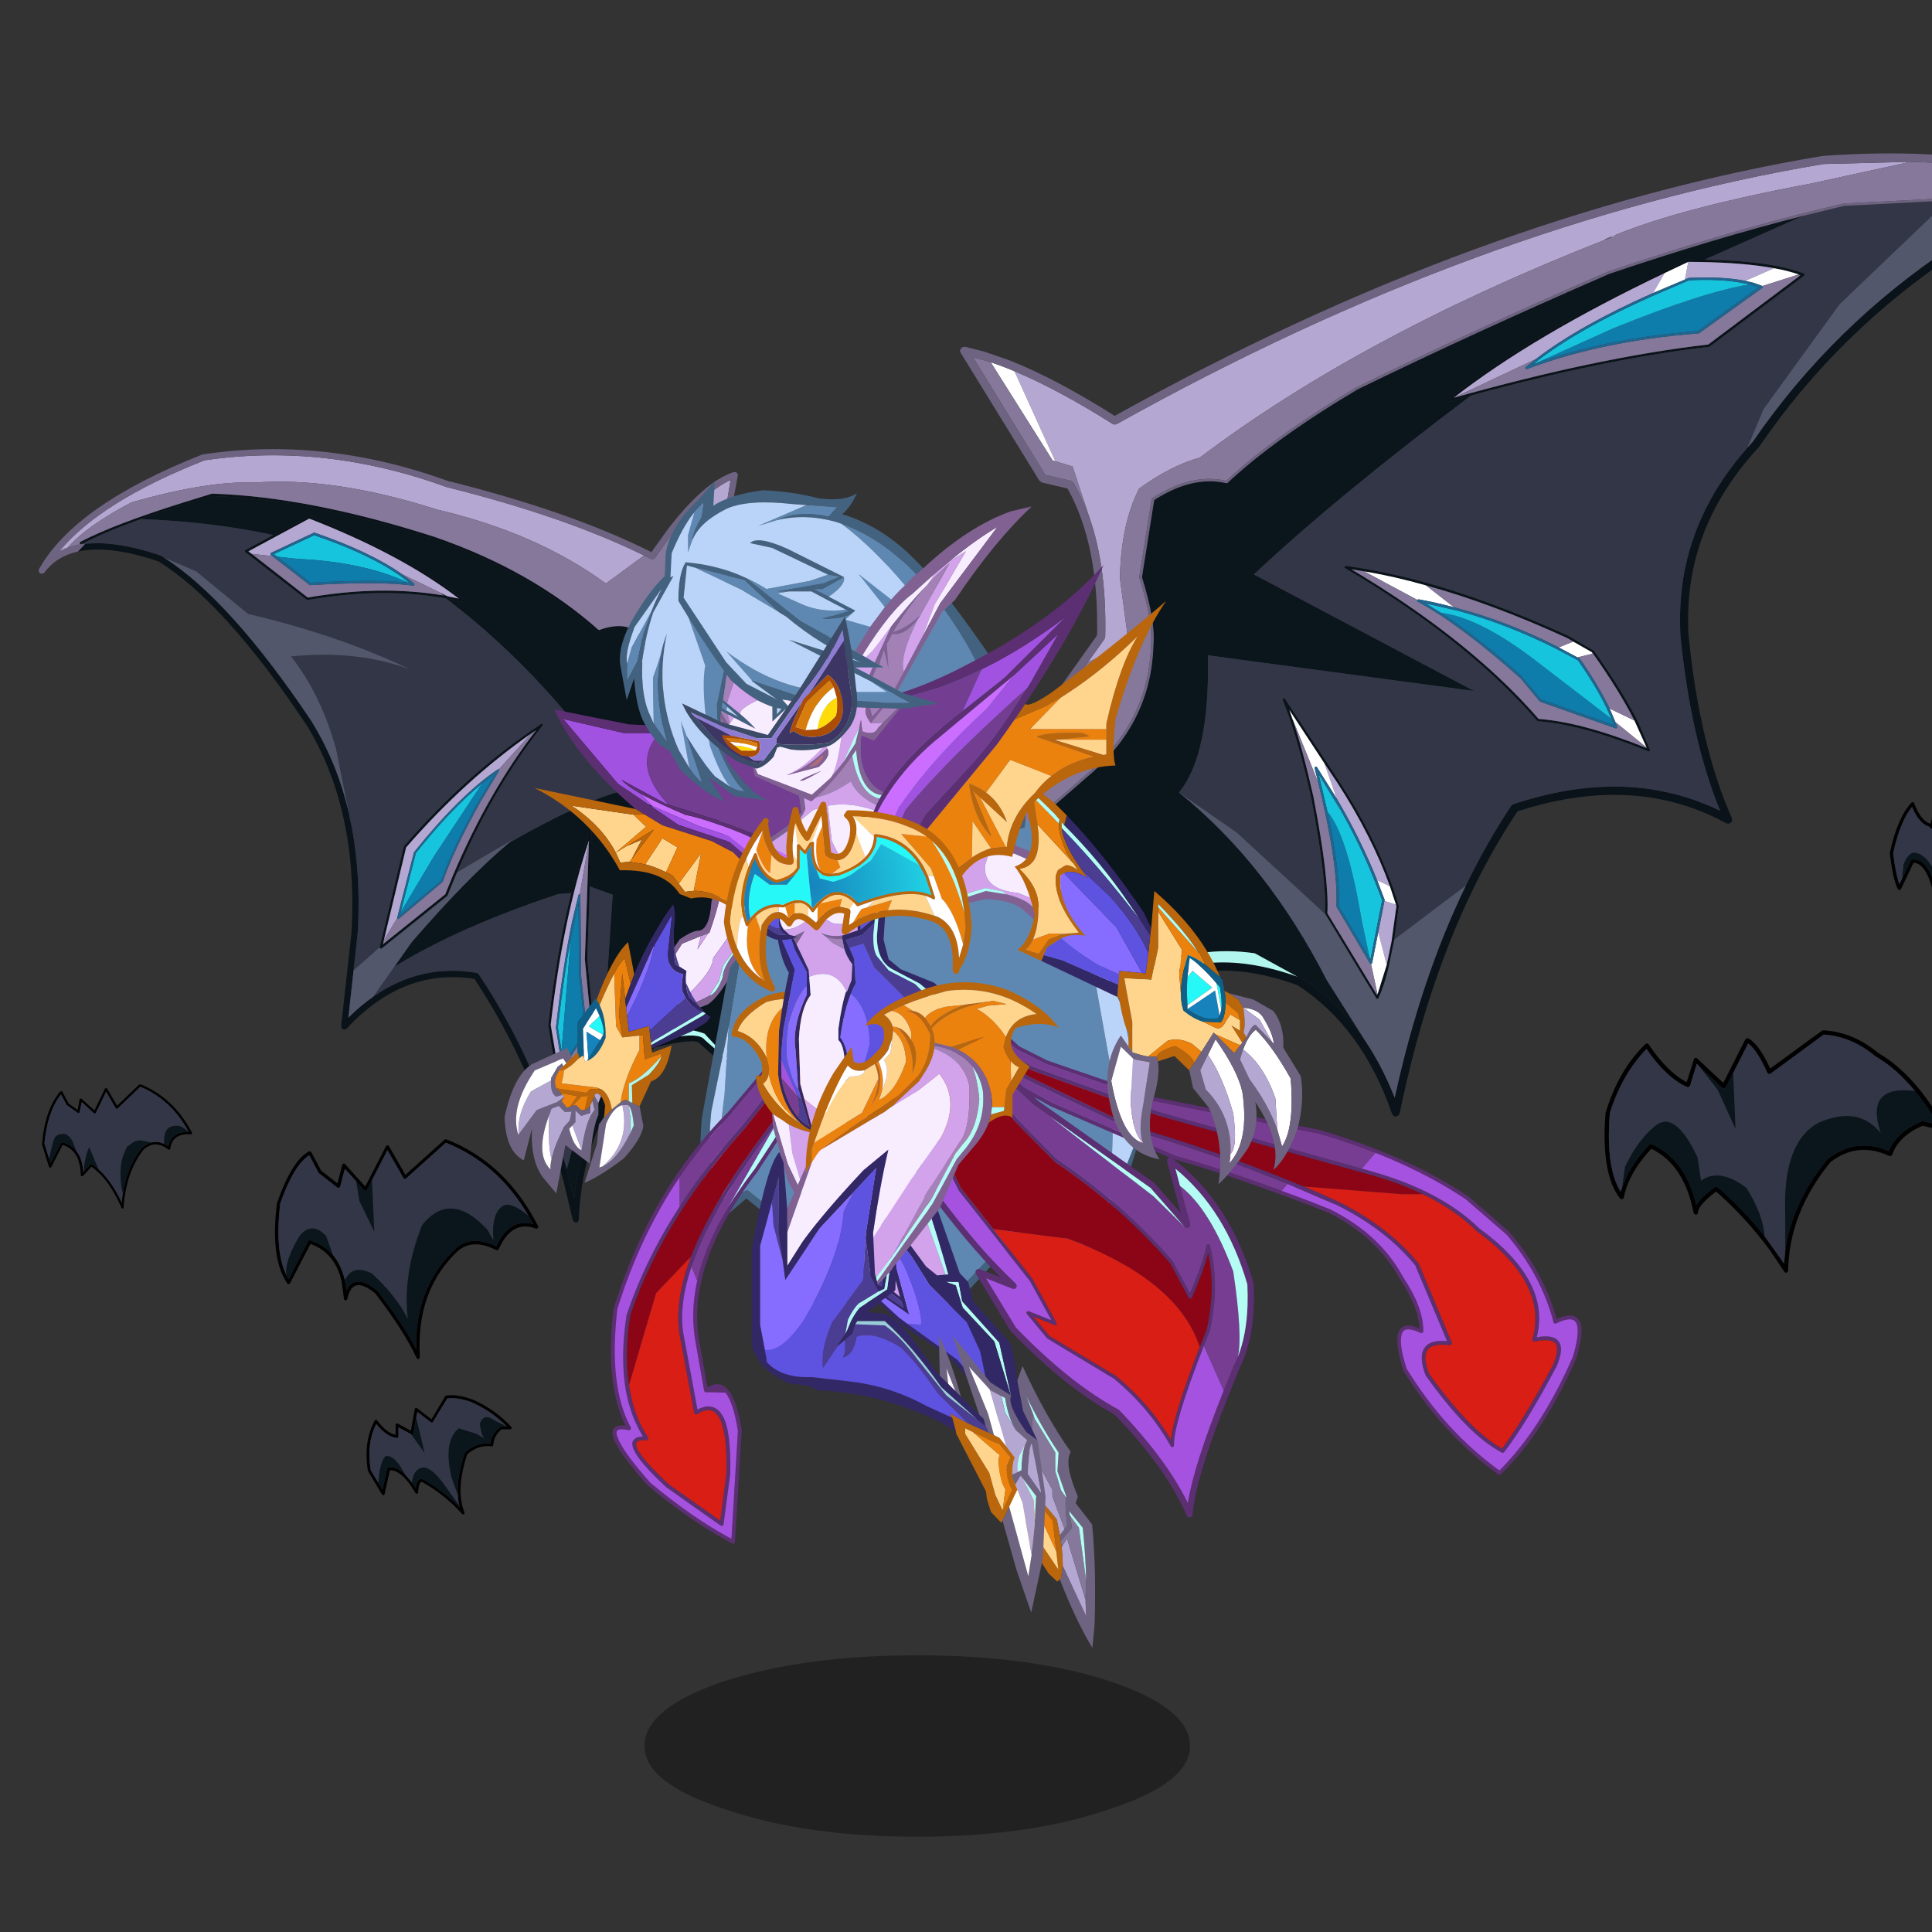 <svg xmlns:ffdec="https://www.free-decompiler.com/flash" xmlns:xlink="http://www.w3.org/1999/xlink" ffdec:objectType="frame" height="90" width="90" xmlns="http://www.w3.org/2000/svg"><rect width="100%" height="100%" fill="#333333" stroke="none"/><use ffdec:characterId="42" height="380.75" transform="matrix(.224 0 0 .224 -4.213 1.413)" width="487.1" xlink:href="#a"/><defs><use ffdec:characterId="1" height="9.8" width="55.5" xlink:href="#b" id="s"/><use ffdec:characterId="3" height="159.6" width="172.1" xlink:href="#c" id="t"/><use ffdec:characterId="5" height="188.75" width="255.9" xlink:href="#d" id="u"/><use ffdec:characterId="7" height="161.15" width="91" xlink:href="#e" id="v"/><use ffdec:characterId="9" height="99.05" width="130.6" xlink:href="#f" id="w"/><use ffdec:characterId="11" height="97.9" width="77.75" xlink:href="#g" id="x"/><use ffdec:characterId="13" height="109.05" width="47.1" xlink:href="#h" id="y"/><use ffdec:characterId="15" height="66.2" width="56.3" xlink:href="#i" id="z"/><use ffdec:characterId="17" height="69.65" width="49.65" xlink:href="#j" id="A"/><use ffdec:characterId="19" height="50" width="41.5" xlink:href="#k" id="B"/><use ffdec:characterId="21" height="92.1" width="54.45" xlink:href="#l" id="C"/><use ffdec:characterId="23" height="85.2" width="77.45" xlink:href="#m" id="D"/><use ffdec:characterId="25" height="64.75" width="61.3" xlink:href="#n" id="E"/><use ffdec:characterId="27" height="89.15" width="132" xlink:href="#o" id="F"/><use ffdec:characterId="29" height="78.15" width="64.15" xlink:href="#p" id="G"/><use ffdec:characterId="31" height="150.25" width="421.3" xlink:href="#q" id="H"/><use ffdec:characterId="36" height="66.95" width="86.1" xlink:href="#r" id="I"/><g id="a" transform="translate(18.8 -6.3)"><use ffdec:characterId="2" height="9.8" transform="matrix(2.044 0 0 3.85 134.04 344.234)" width="55.5" xlink:href="#s"/><use ffdec:characterId="4" height="159.6" transform="matrix(.989 .109 -.109 .989 12 82.6)" width="172.1" xlink:href="#t"/><use ffdec:characterId="6" height="188.75" transform="matrix(.988 -.118 .118 .988 193.35 54.6)" width="255.9" xlink:href="#u"/><use ffdec:characterId="8" height="161.15" transform="translate(145.65 116.3) scale(.995)" width="91" xlink:href="#v"/><use ffdec:characterId="10" height="99.05" transform="translate(198.95 208.15) scale(.995)" width="130.6" xlink:href="#w"/><use ffdec:characterId="12" height="97.9" transform="translate(183.45 218.15) scale(.995)" width="77.75" xlink:href="#x"/><use ffdec:characterId="14" height="109.05" transform="translate(127.05 212.55) scale(.995)" width="47.1" xlink:href="#y"/><use ffdec:characterId="16" height="66.2" transform="translate(104.95 182.3) scale(.995)" width="56.3" xlink:href="#z"/><use ffdec:characterId="18" height="69.65" transform="translate(152.2 206.15) scale(.995)" width="49.65" xlink:href="#A"/><use ffdec:characterId="20" height="50" transform="translate(156.8 185.5) scale(.995)" width="41.5" xlink:href="#B"/><use ffdec:characterId="22" height="92.1" transform="translate(173.55 251.05) scale(.995)" width="54.45" xlink:href="#C"/><use ffdec:characterId="24" height="85.2" transform="translate(193.75 161.5) scale(.995)" width="77.45" xlink:href="#D"/><use ffdec:characterId="26" height="64.75" transform="translate(156.45 270.909) scale(.995)" width="61.3" xlink:href="#E"/><use ffdec:characterId="28" height="89.15" transform="translate(111.2 117.5) scale(.995)" width="132" xlink:href="#F"/><use ffdec:characterId="30" height="78.15" transform="translate(156.35 204.25) scale(.995)" width="64.15" xlink:href="#G"/><use ffdec:characterId="35" height="150.25" transform="translate(8.75 165.45) scale(.995)" width="421.3" xlink:href="#H"/><use ffdec:characterId="41" height="66.95" transform="translate(128.9 100.05) scale(.995)" width="86.1" xlink:href="#I"/></g><g id="c" fill-rule="evenodd"><path d="m7.75 31.6 1.3-1.75q5.8-1.35 14.7.4l1.3.3.15.05.6.3q14.65 7.25 34.15 30.35 6.5 8.2 10.15 18.7l.25.85.7 2.1q2.8 9.35 3.5 20.45v.05l.05 1v17.85q2.2-2.75 4.65-4.9 9.1-8.05 21-7.35l.25.1.2.15q13.95 16.6 22.75 38.5l2.2 5.8q-.05-9.2 2.75-17.35 2.6-7.8 7.8-14.55l1.75-2.15.05-.05.25-.15q9.35-3.45 10.9-1.6l6.6 4.6 8.3 5.85 7.8 5.5.25.4-.1.5-.45.25-.45-.1-22.75-16-.15-.15q-1.1-1.1-9.35 1.9-7.3 8.65-10.1 19.05-2.35 8.6-1.65 18.4l-.1.45-.4.25-.45-.1-.3-.35-2.8-7.85q-8.8-22.85-23.15-40-15.05-.7-25.4 13.25l-.35.25h-.4l-.3-.25-.15-.4v-19.6l-.05-1.1q-1.55-25.15-14.3-41.4v.05Q39.35 38.8 24.7 31.8 14 29.45 7.75 31.6M147.1 72.85l-.05-.1-18.15-31.4-.05-.05q-1.25-4.6-4-5.8-2.75-1.2-6.95.9h-.05l-.15.1-.2-.05q-15.15-10.8-36.05-15.55Q54.6 15.4 34.3 17l-5.7 2.5q-4.65 2-8.5 3.9-6.5 3.15-10.65 5.85l-1.15.7-.2.05-.15-.1-.05-.2.1-.15q6.7-4.5 20.4-10.5l5.75-2.5.1-.05q20.35-1.6 47.3 3.9 20.95 4.75 36.2 15.6 4.35-2.15 7.25-.85 2.9 1.25 4.25 6.05l18.15 31.35v.15l-.1.15h-.2M47.95 23.7l6.9-4.75.1-.05h.15q20.85 5.6 34.05 13.9l.1.15v.15l-.1.15H89l-1.5-.15-2.25-.2q-13.5-.9-28.65 3.5h-.2l-13.85-8.5-.1-.15-.05-.15.1-.15 5.45-3.75m70.1 67.55q.95-6.95 2.35-13.15l.1-.15.2-.05.15.1.05.15v.05l.85 11.25 1.15 15.2 3.4 16.3-.05.2-6.25 9.65-.15.1h-.15l-.15-.15-3.25-11.5v-.1q.05-15.2 1.75-27.9m-38.55 15.6 2.7-21.4.05-.15q11.4-16.5 25.15-28.05l.5-.45.15-.05.2.05.05.2-.05.15-.05.05q-8.75 13.95-14.35 32.35L92.4 94.6l-.05.1-12.4 12.4-.15.05h-.15l-.1-.1-.05-.15v-.05m.7-1.5-.1.85 11.8-11.8 1.25-4.35Q98.6 72 107.05 58.2l-.95.8Q93.4 70.1 82.7 85.55l-2.5 19.8m2.25-4.95.05.1-.05-.05v-.05m3.2-67.95 2.3.2q-12.9-7.85-32.9-13.2l-11.9 8.2.75.45 12.65 7.8q14.8-4.3 28.05-3.55l1.05.1m34.9 47.65v-.2l-.05.15q-3.6 16.8-3.7 39.05l3.1 10.95.75-1.15 5.15-7.9-3.4-16.3-1.85-24.6" fill="#0a1319"/><path d="M132.1 12.2q5-7.7 9.6-10.4l-.25 4.5-9.35 5.9M5.5 31.05q-.95.45-1.7 1 7.5-11.4 28.05-22.25l.05-.05h.05q24.55-6.45 51.1.05h.1q25 3.4 42.3 9.65l-7.3 6.7Q102.6 17.2 81.4 14.65q-22.3-4.5-38.65-1.4-9.5.6-25 6.9Q9.05 26 5.5 31.05m74.7 74.3 2.5-19.8Q93.4 70.1 106.1 59l-5.95 8.25-.1-.05-.1.05q-7.3 6.2-15.45 19.05l-.05.1-2 14v.1l-2.25 4.85m-4.7-76.5-.05-.05q-7.05-3.85-19-6.55l-.15.05-8.4 5.15-.1.15v.15l.1.15.35.2H43.9l-.75-.45 11.9-8.2q20 5.35 32.9 13.2l-2.3-.2-1.7-.6-8.45-3m45 51.2.05.05-.7 11.2h-.05l-.1.05-.1.15-.7 5.55q-.9 9.15-.95 22.5v.05l2.15 7.9.1.1.1.05h.1l.1-.1h.15v1.35l-.75 1.15-3.1-10.95q.1-22.25 3.7-39.05" fill="#b4a7d2"/><path d="M141.45 6.3q-1.25 29.95 14.3 61.6l3.85 28.45-12.5-23.5h.2l.1-.15v-.15L129.25 41.2q-1.35-4.8-4.25-6.05-2.9-1.3-7.25.85-15.25-10.85-36.2-15.6-26.95-5.5-47.3-3.9l-.1.05-5.75 2.5q-13.7 6-20.4 10.5l-.1.15.05.2.15.1.2-.05V30q-1.55.4-2.8 1.05Q9.05 26 17.75 20.15q15.5-6.3 25-6.9 16.35-3.1 38.65 1.4 21.2 2.55 36.75 11.5l7.3-6.7L127 20h.45l.35-.3q2.2-4.2 4.3-7.5l9.35-5.9M106.1 59l.95-.8Q98.6 72 93.15 90.05L91.9 94.4l-11.8 11.8.1-.85 2.25-4.85h.05l.05.1h.15l.1-.05 8.25-8.65.05-.1q1.55-6.85 6-17.45l3.15-6.85v-.15l-.05-.1h-.05L106.1 59M48.25 28.1l8.4 5.15h.15Q71.3 30.8 78.15 31l.15-.05.1-.1v-.15l-.1-.15q-1.3-.9-2.8-1.7l8.45 3 .65.5q-13.25-.75-28.05 3.55L43.9 28.1h4.35" fill="#85789b"/><path d="M20.1 23.4q3.85-1.9 8.5-3.9l5.7-2.5q20.3-1.6 47.15 3.9 20.9 4.75 36.05 15.55l.2.05.15-.1h.05q4.2-2.1 6.95-.9 2.75 1.2 4 5.8l.05.05 18.15 31.4.05.1 12.5 23.5 4.45 32.8-8.3-5.85-6.8-5.9q-3.55-.9-8.5 0l-2.3 2.85-.15.2-.05.05-1.75 2.15q-5.2 6.75-7.8 14.55-2.8 8.15-2.75 17.35l-2.2-5.8 4.5-29.1-1.25-29-4.95-1.2-.85-11.25v-.05l-.05-.15-.15-.1-.2.05-.1.15q-1.4 6.2-2.35 13.15l-2.65.5Q95.6 100.8 83 110.6l3-5.45q10-14.55 17.95-22.9Q120.1 70.6 127.7 68.4l-7.5-7.05Q104 44.1 85.25 32.9l2.25.2 1.5.15h.15l.1-.15v-.15l-.1-.15q-13.2-8.3-34.05-13.9h-.15l-.1.05-6.9 4.75q-12.55-1.35-27.85-.3" fill="#0a151c"/><path d="m49.25 28.1-.75-.45 7.95-4.85q13.55 3 20.7 7.6l-.1.1q-9.85-3.3-23.55-2.4h-4.25m33.8 71.05 1.8-12.65q6.35-10.05 12.2-16l-8.3 16.15-5.7 12.5m36.6 25.1-1.3-4.75q.05-10.85.65-18.9l.65 23.65" fill="#16c5dd"/><path d="M77.05 30.5q-6.85 0-20.25 2.25l-7.55-4.65h4.25q13.7-.9 23.55 2.4m20 40 2.45-2.35-2.75 6.05q-4.45 10.6-6 17.45l-7.8 8.15.1-.65 5.7-12.5 8.3-16.15M119 100.6l.7-6.9h.15l1.75 14.6 2.5 11.4-3.75 7.2-.7-2.65-.65-23.65" fill="#0e7dac"/><path d="M9.05 29.85 8.3 30v-.05l1.15-.7q4.15-2.7 10.65-5.85 15.3-1.05 27.85.3l-5.45 3.75-.1.15.05.15.1.15 13.85 8.5h.2q15.15-4.4 28.65-3.5Q104 44.1 120.2 61.35l7.5 7.05q-7.6 2.2-23.75 13.85l.7-.75-10.8 8.05q5.6-18.4 14.35-32.35l.05-.05.05-.15-.05-.2-.2-.05-.15.05-.5.45Q93.65 68.8 82.25 85.3l-.05.15-2.7 21.4v.05l-4.9 5.4v-7.9l-.05-1v-.05q-.7-11.1-3.5-20.45l-.7-2.1-.25-.85-4.2-13.2Q61.45 55.6 54.4 48.5q13.8-2.9 25.1 0-15.45-5.45-35-7.85L32.75 33l-6.95-2.1-.6-.3-.15-.05-1.3-.3q-8.9-1.75-14.7-.4M83 110.6q12.6-9.8 32.4-18.85l2.65-.5q-1.7 12.7-1.75 27.9v.1l3.25 11.5.15.15h.15l.15-.1 6.25-9.65.05-.2-3.4-16.3-1.15-15.2 4.95 1.2 1.25 29-4.5 29.1q-8.8-21.9-22.75-38.5l-.2-.15-.25-.1q-11.9-.7-21 7.35L83 110.6" fill="#333647"/><path d="M103.95 82.25Q96 90.6 86 105.15l-3 5.45-3.75 6.75q-2.45 2.15-4.65 4.9v-9.95l4.9-5.4.05.15.1.1h.15l.15-.05 12.4-12.4.05-.1 1.45-5.05 10.8-8.05-.7.75M25.8 30.9l6.95 2.1 11.75 7.65q19.55 2.4 35 7.85-11.3-2.9-25.1 0 7.05 7.1 11.5 18.25l4.2 13.2q-3.65-10.5-10.15-18.7-19.5-23.1-34.15-30.35" fill="#53576c"/><path d="m138.15 120.25 2.3-2.85q4.95-.9 8.5 0l6.8 5.9-6.6-4.6q-1.55-1.85-10.9 1.6l-.1-.05" fill="#b4fcf4"/><path d="M120.65 128.9v-1.7l3.85-7.4v-.15l-2.5-11.4-2-16.7v-.05l-.05-.15-.1-.05.7-11.2 1.85 24.6 3.4 16.3-5.15 7.9" fill="#86799d"/><path d="m141.45 6.3.25-4.5q-4.6 2.7-9.6 10.4-2.1 3.3-4.3 7.5l-.35.3H127l-1.55-.55q-17.3-6.25-42.3-9.65h-.1q-26.55-6.5-51.1-.05h-.05l-.05.05Q11.3 20.65 3.8 32.05q.75-.55 1.7-1Q6.75 30.4 8.3 30l.75-.15-1.3 1.75q-4.35 1.45-6.5 5.15l-.4.3-.5-.05-.3-.35v-.5l.05-.05v-.05Q6.15 21.9 31.35 8.6l.15-.05q24.9-6.6 51.85 0l-.05-.05q25.65 3.5 43.25 9.95l.35.15.5-.9 2.25-4Q136.2 2.75 142.2.05h.45l.35.25.1.4-.35 4.8q-1.35 28.35 12.45 58.2l2.35 4.9.05.5-.35.4-.5.05-.35-.35-.65-1.3q-15.55-31.65-14.3-61.6" fill="#6e6482"/><path d="M100.15 67.25h.05l.05.1v.15l-3.15 6.85q-4.45 10.6-6 17.45l-.05.1-8.25 8.65-.1.05h-.15l-.05-.1-.05-.1 2-14 .05-.1q8.15-12.85 15.45-19.05l.1-.05.1.05M48.25 28.1l-.35-.2-.1-.15v-.15l.1-.15 8.4-5.15.15-.05q11.95 2.7 19 6.55l.05.05q1.5.8 2.8 1.7l.1.15v.15l-.1.1-.15.05q-6.85-.2-21.35 2.25h-.15l-8.4-5.15m28.9 2.3q-7.15-4.6-20.7-7.6l-7.95 4.85.75.45 7.55 4.65q13.4-2.25 20.25-2.25h.25l-.15-.1m5.9 68.75-.1.65 7.8-8.15q1.55-6.85 6-17.45l2.75-6.05-2.45 2.35q-5.85 5.95-12.2 16l-1.8 12.65m37.45 28.4-.1.1h-.1l-.1-.05-.1-.1-2.15-7.9v-.05q.05-13.35.95-22.5l.7-5.55.1-.15.1-.05h.05l.1.05.05.15v.05l2 16.7 2.5 11.4v.15l-3.85 7.4-.15.35m-.8-33.85-.7 6.9q-.6 8.05-.65 18.9l1.3 4.75.7 2.65 3.75-7.2-2.5-11.4-1.75-14.6-.05-.65-.05.45-.05.2" fill="#206691"/></g><g id="d" fill-rule="evenodd"><path d="m5.2 122.65 1.65-.9 13.55 10.5.3.55q2.9 18.15 1.95 24.55l1.65-1q15-8.65 34.3.95l.7.35.15.1q6.95 5.75 11.4 14.05l1 2.05q2.4 5.05 3.95 11 8.35-24.1 20.05-42.3 5.35-8.35 11.4-15.45.2-.2.5-.25 17.15-3.5 30.95.95 6.2 2 11.75 5.55-4.3-15.45-3.9-37.2v-.05q.4-6.3 2.05-12.05 4.2-14.4 16.5-25.35l1.25-1.1.05-.05.05-.05q19.35-22.05 46.2-35.6l.1-.05q14.7-5 27.35-3l5.85 3.1q-14.75-4.6-32.65 1.5-26.55 13.4-45.65 35.25l-.1.1q-2.95 2.5-5.4 5.15-5.35 5.7-8.65 12.25-4.6 9.15-5.25 20-.45 23.05 4.45 38.95v.55l-.3.4-.5.15-.5-.15q-3-2.15-6.25-3.8-15.8-8-36.75-3.85-4.85 5.65-9.25 12.15-13.5 20-22.7 47.6l-.3.4-.55.15q-.3 0-.5-.2l-.25-.45q-4.05-18.7-16.4-29-21-10.7-36.8 1l-.5.15h-.2l-.35-.2-.25-.5q-.1-.3.05-.55 2.05-4.2-1.35-25.6L5.2 122.65m152.25-104-5.2 1.75q-28.95 9.8-46.85 20.65 31.1-4.85 54.15-4.75l20.7-12 .25-.1q-.25-.15-.45-.2-2.15-1.05-4.95-1.9-6.1-1.9-15.35-3.15l-2.3-.3M109.05 41l-4.85.75h-.15l-.1-.15v-.15l.1-.15.05-.05q18.35-11.35 48.7-21.6l4.55-1.5h.1l3.4.45q9.2 1.25 15.15 3.2 2.8.95 4.9 2l.25.15.1.1v.2l-.1.15-21.4 12.4h-.15q-21.7-.1-50.55 4.2M82.5 74.85l-2.6-.75q16.7 12.85 27.75 25.95 4.1 4.85 7.4 9.75 9 1.75 21.65 8.7h.1l-.05-.1-1.85-5.9q-2.45-6.65-6.95-14.95l-.15-.25-3.65-2.7-1.1-.85Q108.25 84.7 95 79.3q-6.45-2.7-12.5-4.45m29.7 26v-.05.05m25.2 18.3-.15.1h-.2q-13.05-7.2-22.2-9l-.15-.1q-3.65-5.4-8.25-10.75-11.15-13-27.85-25.7l-.1-.15.05-.15.1-.1.2-.05q7.3 1.9 15.2 5.05 13.75 5.55 29.25 15l4.85 3.65.1.1.25.45q4.65 8.6 7.15 15.45l1.75 6v.2m-71.5 25.7q1.25-7.05 0-24.4-1.4-13.65-3.5-20.95l.05-.2.1-.1h.2l.15.1.05.05v.05l9.3 18.65q5.85 11.95 8.4 23.2l.75 3.8v.15l-1.75 6.8-2.05 6.1q-1.3 3.4-2.7 5.7l-.05.05-.1.05h-.2l-.1-.15-8.5-18.75-.05-.05v-.1m3.6-31.15-5.95-11.95.4 1.85q1.4 6.65 2.45 16.8 1.25 17.4 0 24.5l8.25 18.15.05.05.1-.15 2.65-5.9L79 152.4l1.9-7.25-.05-.35-.8-3.95q-2.55-10.95-8.25-22.6l-2.3-4.55" fill="#0a1319"/><path d="m22.9 86.9 4.05-4.45.2-.45q2.05-14.35-.3-25.05l-.2-.95-2.05-10.15-3.45-1.5-6.25-19.7q8.5 4.8 19.05 13.35l.4.2.45-.05q80.3-33 153.05-36.45h.1l18.15 1.7-21.35 2.05q-27.3 1.8-41.9 5.85l.05.3-1.2.15 1.15-.45-2.1.6v.1Q87.9 25.8 51.25 47.15q-6.35 1-13.4 4.95-4.65 6.95-6.2 18.15l.2 13.5-8.95 3.15m129.35-66.5-2.9 3.85q-15.95 4.9-25.7 10.65l-.25.15-18 6q17.9-10.85 46.85-20.65m4.05 1.85 1.15-3.6 2.3.3Q169 20.2 175.1 22.1l-6.3 1.9q-4.6-1.5-11.6-2h-.1l-.8.25M69.5 113.7l2.3 4.55q5.7 11.65 8.25 22.6l-2.5-1.6q-2.45-9.05-6.35-17.9l-1.7-7.65m11.35 31.1.05.35-1.9 7.25-1.55 4.65-.95-7 2.05-6.3 2.3 1.05" fill="#b4a7d2"/><path d="M10.2 22.2q2.25 1.05 4.7 2.45l6.25 19.7-.55-.25-10.4-21.9m132.65-10.9.05.3-.05-.3m6.5 12.95 2.9-3.85 5.2-1.75-1.15 3.6-6.95 2m25.75-2.15q2.8.85 4.95 1.9l-7.8 1.5h-.05l-.05-.05-1.6-.8-1.75-.65 6.3-1.9M82.5 74.85Q88.55 76.6 95 79.3l5.3 5.25Q96.7 83.1 93.1 82l-.2.05-.05.05-10.35-7.25m41.65 19.75 3.65 2.7.05.3-2.85.35-.35.05-3.65-2.55 3.15-.85m10.75 17.9 1.85 5.9-5.85-6.05v-.05l-.85-2.9 4.85 3.1m-70.95-8.9-.4-1.85 5.95 11.95 1.7 7.65-3.35-7.05-.15-.1-.15-.05-.15.15-.05.15.4 3.05-3.8-13.9m16.1 37.25.8 3.95-2.3-1.05.05-.15v-.15l-1.05-4.2 2.5 1.6m-2.6 16.2-2.65 5.9-.6-6.45.15-.05.1-.1 2.05-6.3.95 7" fill="#fff"/><path d="M206.1 3.4q12.65 1.85 22.6 5.35 10.4 3.7 17.85 9.2l3.95 3.85q-2.35-1-4.75-1.7l-.1-.05-11.5-4.6-.05-.05q-10.1-2.25-20.65-3.5l-22.3-1.5-6 .7q-19.35 2.35-44.45 7.55-29.8 8.9-55.15 17.8h-.05q-18.3 8.1-29.35 16.2-7.05-2.55-15.8 1.8l-.1.05-.05.1-4.5 15.85v.1q1.8 9.5.75 14.3v.05q-2.3 15.3-15.65 24.55l-15.9 10.8-.65-.2-.5.3-1.2-11L22.9 86.9l8.95-3.15-.2-13.5q1.55-11.2 6.2-18.15 7.05-3.95 13.4-4.95Q87.9 25.8 140.75 12l.95-.25 1.2-.15-.05-.3q14.6-4.05 41.9-5.85L206.1 3.4M26.65 56q-.9-3.55-2.25-6.7l-.2-.3-.3-.2-5.15-1.85L6.6 20.65l3.6 1.55 10.4 21.9.55.25 3.45 1.5L26.65 56m78.75-14.95 18-6-2.2 1.35-.05.05-.15.15.05.15.1.15h.15q16.3-4 36.45-3.15h.15l14.25-7.85.1-.15v-.25l7.8-1.5.2.3-20.7 12q-23.05-.1-54.15 4.75m31.3 77.45q-12.65-6.95-21.65-8.7-3.3-4.9-7.4-9.75Q96.6 86.95 79.9 74.1l2.6.75 10.35 7.25-.05.05-.05.15.1.15.1.05q8.3 5.9 19.25 18.3v.05l.05-.05 3.45 5.35.1.1 15 7.4h.2l.15-.1v-.2l-.25-1 5.85 6.05-.05.1M95 79.3q13.25 5.4 28.05 14.45l1.1.85-3.15.85q-10.1-6.8-20.7-10.9L95 79.3m32.95 18.25q4.5 8.3 6.95 14.95l-4.85-3.1q-1.7-5-4.9-11l-.1-.1-.05-.35 2.85-.35.1-.05m-53.3 65.5L66.4 144.9q1.25-7.1 0-24.5-1.05-10.15-2.45-16.8l3.8 13.9q2.15 17.6.7 26.2l.05.15 5.5 12.5.1.1.1.05.6 6.45-.15.1" fill="#85789b"/><path d="m6.85 121.75-1.55-1.2 15.8-10.7q13.55-9.35 15.85-24.9 1.05-4.9-.7-14.4l4.45-15.7q8.55-4.2 15.45-1.7h.1l.1-.05Q67.4 45 85.7 36.9q25.4-8.85 55.15-17.75 23.2-4.85 41.55-7.2l-21.55 6.65-3.4-.45h-.1l-4.55 1.5q-30.35 10.25-48.7 21.6l-.05.05-.1.15v.15l.1.15h.15l4.85-.75q-30.6 17.8-49.5 31.75l42.8 29.65L48 88.4q-2 20.65-9.4 27.75 16.55 16.95 26 42.55l6.25 13.1q-4.45-8.3-11.4-14.05l-.15-.1-.7-.35-8.25-5.9q-11.25-3.05-22.25.5l-3.8 4.45-1.65 1q.95-6.4-1.95-24.55l-.3-.55-13.55-10.5" fill="#0a151c"/><path d="m182.4 11.95 8.75-1.05 21.75 1.45-25.1 18.85-18.4 19.9-4.3 7.6q-12.3 10.95-16.5 25.35-1.65 5.75-2.05 12.05v.05q-.4 21.75 3.9 37.2-5.55-3.55-11.75-5.55-13.8-4.45-30.95-.95-.3.05-.5.25-6.05 7.1-11.4 15.45L79.65 152l1.75-6.8.05-.1v-.05h-.05l-.75-3.8q-2.55-11.25-8.4-23.2l-9.3-18.65v-.05l-.05-.05-.15-.1h-.2l-.1.1-.05.2q2.1 7.3 3.5 20.95 1.25 17.35 0 24.4l-.05.05.05.05.05.05-.1-.1-16.25-19-11-9.75q7.4-7.1 9.4-27.75l54.35 14-42.8-29.65Q78.45 58.8 109.05 41q28.85-4.3 50.55-4.2h.15l21.4-12.4.1-.15v-.2l-.1-.1-.05-.2-.2.05q-2.1-1.05-4.9-2-5.95-1.95-15.15-3.2l21.55-6.65m-45 107.15v-.15l-1.75-6q-2.5-6.85-7.15-15.45l-.25-.45-.1-.1-4.85-3.65q-15.5-9.45-29.25-15-7.9-3.15-15.2-5.05l-.2.05-.1.1-.05.15.1.15q16.7 12.7 27.85 25.7 4.6 5.35 8.25 10.75l.15.1q9.15 1.8 22.2 9h.2l.15-.1.05-.05h-.05m-62.65 44.8.1-.05v.05h-.1" fill="#333647"/><path d="M212.9 12.35q10.75 1.25 21.1 3.55l8.3 3.35-2.2-.4q-12.65-2-27.35 3l-.1.05q-26.85 13.55-46.2 35.6l-.05.05-.05.05-1.25 1.1 4.3-7.6 18.4-19.9 25.1-18.85M95.85 142.55q-11.7 18.2-20.05 42.3-1.55-5.95-3.95-11l-1-2.05-6.25-13.1q-9.45-25.6-26-42.55l11 9.75 16.25 19 .1.1 8.5 18.75.1.15h.3v-.05l.05-.05q1.4-2.3 2.7-5.7l2.05-6.1 16.2-9.45" fill="#53576c"/><path d="m169.6 24.85 1.85.8-13.75 7.6q-19.1-.8-34.7 2.75l17.15-5.4q19.65-5.35 29.45-5.75m-95.5 130.5-5.15-11.6q1.2-7 0-19.9 3.55 5.25 4.4 23.3l.75 8.2m56.1-43.75.35 1.35-14.5-7.15-3.45-5.25v-.05q-8.25-9.35-15-15v-.1q7.5 1.9 17.55 11.5l15.05 14.7" fill="#0e7dac"/><path d="M122.95 35.9q9.7-5.95 25.9-10.95l7.25-2.15 1.1-.3q6.4.45 10.75 1.8l1.65.55q-9.8.4-29.45 5.75L123 36l-.05-.1m-54 87.95-.9-8 3.7 8.05q3.1 7.4 5.15 14.95l1.2 4.7-3.85 11.85-.15-.05-.75-8.2q-.85-18.05-4.4-23.3M97.5 85.4l-.15-.1-2.9-2.3 6.8 2.45q9.75 3.95 19.15 10.2l3.55 2.45.75.55q3 5.6 4.65 10.3l.85 2.65-15.05-14.7Q105.1 87.3 97.6 85.4h-.1" fill="#16c5dd"/><path d="M58.6 157.3q-19.3-9.6-34.3-.95l3.8-4.45q11-3.55 22.25-.5l8.25 5.9" fill="#b1f6ef"/><path d="m3.75 120.35.5-.3.65.2 15.9-10.8q13.35-9.25 15.65-24.55v-.05q1.05-4.8-.75-14.3v-.1l4.5-15.85.05-.1.1-.05q8.75-4.35 15.8-1.8 11.05-8.1 29.35-16.2h.05q25.35-8.9 55.15-17.8 25.1-5.2 44.45-7.55l6-.7 22.3 1.5q10.55 1.25 20.65 3.5l.05.05 11.5 4.6.1.05q2.4.7 4.75 1.7l-3.95-3.85q-7.45-5.5-17.85-9.2-9.95-3.5-22.6-5.35l-18.15-1.7h-.1Q115.1 5.15 34.8 38.15l-.45.05-.4-.2Q23.4 29.45 14.9 24.65q-2.45-1.4-4.7-2.45l-3.6-1.55 12.15 26.3 5.15 1.85.3.2.2.3q1.35 3.15 2.25 6.7l.2.95q2.35 10.7.3 25.05l-.2.45-4.05 4.45-20.35 22.45-1.05 1.15-.6.25-.6-.2q-.3-.25-.3-.6l.25-.6L25.5 81.5q2.65-18.8-2.5-31.2l-5.2-1.9-.45-.45L4.2 19.5q-.15-.3-.05-.6l.45-.5.65-.05 3.8 1.45 5.15 2.5q9 4.85 20.4 14.1Q115 3.45 187.85 0h.1q13.6.65 24.8 2.8 11.6 2.2 20.7 5.95 8.1 3.35 14.2 7.95l.1.05 7.9 7.65.25.55-.15.55-.5.35-.6-.1q-4.2-2.4-8.7-3.8l-5.85-3.1 2.2.4-8.3-3.35q-10.35-2.3-21.1-3.55l-21.75-1.45-8.75 1.05q-18.35 2.35-41.55 7.2-29.75 8.9-55.15 17.75Q67.4 45 56.35 53.1l-.1.05h-.1q-6.9-2.5-15.45 1.7l-4.45 15.7q1.75 9.5.7 14.4-2.3 15.55-15.85 24.9l-15.8 10.7 1.55 1.2-1.65.9-1.35-1.05-.35-.6q-.05-.35.2-.6l.05-.05" fill="#6e6482"/><path d="m149.35 24.25 6.95-2 .8-.25h.1q7 .5 11.6 2l1.75.65 1.6.8.05.05.05.05v.2l-.1.15-14.25 7.85h-.15q-20.15-.85-36.45 3.15h-.15l-.1-.15-.05-.15.15-.15.05-.05 2.2-1.35.25-.15q9.75-5.75 25.7-10.65m20.25.6-1.65-.55q-4.35-1.35-10.75-1.8l-1.1.3-7.25 2.15q-16.2 5-25.9 10.95l-.3.2.35-.1q15.6-3.55 34.7-2.75l13.75-7.6-1.85-.8m-38.7 87.5.25 1v.2l-.15.1h-.2l-15-7.4-.1-.1-3.45-5.35h-.05q-10.95-12.4-19.25-18.3l-.1-.05-.1-.15.05-.15.05-.05.05-.05.2-.05q3.6 1.1 7.2 2.55 10.6 4.1 20.7 10.9l3.65 2.55.4.3.1.1q3.2 6 4.9 11l.85 2.9v.05m-63.15 5.15-.4-3.05.05-.15.15-.15.15.05.15.1 3.35 7.05q3.9 8.85 6.35 17.9l1.05 4.2v.15l-.05.15-2.05 6.3-2.05 6.3-.1.1-.15.05-.1-.05-.1-.1-5.5-12.5-.05-.15q1.45-8.6-.7-26.2m6.5 37.9 3.85-11.85-1.2-4.7q-2.05-7.55-5.15-14.95l-3.7-8.05.9 8q1.2 12.9 0 19.9l5.15 11.6.1.25.05-.2m55.95-43.8-.85-2.65q-1.65-4.7-4.65-10.3l-.75-.55-3.55-2.45q-9.4-6.25-19.15-10.2L94.45 83l2.9 2.3.15.1.1.1q6.75 5.65 15 15v.05l3.45 5.25 14.5 7.15-.35-1.35" fill="#206691"/></g><g id="e" fill-rule="evenodd"><path d="M42.2.35 44.65 0q4.5 3.95 14.55 18.3 9.75 13.9 8.75 36.5l-.1 1.25-2.05.7.25-2q.1-4.1-1.55-12.85-2.55-13.3-8.85-24.25-6-10.3-13.45-17.3m28 56.7Q81.15 73.2 91 93.2v6.05l-2.9-5.9-7.3-14.8-10.6-21.5M91 121.7v2.05q-5.65 19.25-12.9 23.6l-5-13-24.75 26.8L19.6 141.6l-10-8-4.05 3.5q-6.85-.7-5.25-20.25l6.75-37 .85-.35 1.15-.5-3.1 18.55-3.65 17.8q-1.4 13.45 2.75 18.5l2.4-1 2.4-1 16 12.65 22.5 14.4 25-26.8 6 12.5q2.9-3.8 5.65-9.1 3.1-5.95 6-13.8" fill="#43627f"/><path d="M42.2.35q7.45 7 13.45 17.3 6.3 10.95 8.85 24.25 1.65 8.75 1.55 12.85l-.25 2 2.05-.7.1-1.25h.75l1.5 2.25 10.6 21.5 5.3 29.55q.45 19.1-1.1 27.4-2.75 5.3-5.65 9.1l-6-12.5-25 26.8-22.5-14.4-16-12.65-2.4 1q-4.55-5.9-2.4-20.75l.9-14.55L9.05 79l-1.15.5.55-13.9Q9 55.9 10.9 49.15 14.95 34.5 28.35 22.4l-1.5-5.65q-.55-2.3.3-4.55Q31.1 2.25 42.2.35M91 99.25v8.4l-2.9-14.3 2.9 5.9" fill="#5e88b1"/><path d="m5.95 97.55-.9 14.55q-2.15 14.85 2.4 20.75l-2.4 1Q.9 128.8 2.3 115.35l3.65-17.8" fill="#b8d3f7"/><path d="M91 107.65v14.05q-2.9 7.85-6 13.8 1.55-8.3 1.1-27.4l-5.3-29.55 7.3 14.8 2.9 14.3" fill="#b9d4f8"/></g><g id="f" fill-rule="evenodd"><path d="M67.95 39.7q4.75 1.7 9.85 3.75h.05q10.6 5.25 15.4 14.15 4.35 6.5 4.3 11.45l-.1.25-.2.15-.25-.05q-1.7-.8-2.7-.75-.85 0-1.2.8-.8 1.9.95 7.4 8 13.05 19.4 21.3 8.75-8.75 15.3-23.65v.05q1.65-5.45.75-7.25-.4-.75-1.35-.75-1.1 0-2.85.85l-.25.05-.2-.1-.1-.2q-2.55-9.85-9.8-18.3l-.05-.05-8.55-7.4-1.95-1.25q-7.45-4.7-16.85-8.4-5.5-2.15-11.6-3.95H76l-34.65-6.85h-.05L18.7 13.2l-.05-.05-6-3-.1-.05L4.2 2.45 2.3.7 2.15.45l.1-.3q.1-.15.3-.15l.3.1L13.1 9.5l5.85 2.95 22.6 7.75-.05-.05L76.15 27l.05.05q6.25 1.85 11.9 4.1 10.55 4.15 18.7 9.6h.05l8.65 7.5v.05q7.25 8.35 9.9 18.2 1.65-.75 2.8-.75 1.4.05 2 1.2 1.1 1.95-.7 7.85-6.7 15.3-15.75 24.15l-.25.1-.25-.05q-11.7-8.4-19.9-21.75v-.05q-1.9-6-.95-8.05.5-1.2 1.85-1.3 1-.05 2.5.6-.25-4.55-4.15-10.4l-.05-.05q-4.7-8.7-15.05-13.85v.05q-5.2-2.1-10.1-3.85-12.1-4.5-22.1-7.3h-.05L19.5 21.95l-.05-.05L.2 11.25.05 11v-.3q.1-.15.25-.15h.3l1.75.95 17.45 9.7 25.75 11.1h-.05q10.15 2.85 22.45 7.4m16.75-4.65 2.3.65q6.8 1.95 12.15 4.7 5.9 3.05 10.05 7.1 15.1 11 12.05 22.8 3.55-.65 4.6.9 1.2 1.55-.6 5.55h-.05q-6.1 11.5-10.75 17.55l-.25.15-.25-.05q-7.1-3.7-15.9-16.1l-.05-.1q-1.5-4-.15-5.75 1.1-1.65 4.65-1.35l-6.65-15.85Q89.4 47.45 78.9 42.4v.05l-9.75-4.2Q53.6 31.9 36.05 26.8l-.05-.05L14.5 16.4h-.05L2.85 9.05l-1-.65-.2-.25.1-.3.25-.2.3.05.75.5 11.85 7.5h-.05l21.5 10.35Q54 31.2 69.65 37.6l3 1.2q3.35 1.4 6.6 2.9 10.7 5.15 17.25 13.1l.1.1 6.9 16.5v.3l-.15.2-.3.05q-3.5-.45-4.6.95-1.05 1.5.3 5Q107.2 89.75 114 93.55q4.55-6.05 10.5-17.2v.05q1.55-3.45.7-4.75-.95-1.2-4.4-.45l-.25-.05-.2-.2v-.25q3.35-11.65-11.6-22.55l-.05-.05q-4.55-4.45-11.25-7.7-4.8-2.3-10.65-3.95l-44.85-12.5-26.4-9.5-.1-.05-12-6.9-.15-.25v-.3q.1-.15.25-.15h.3l12 6.9 26.35 9.5h-.05L84.7 35.05" fill="#5c2e72"/><path d="M67.95 39.7q-12.3-4.55-22.45-7.4h.05L19.8 21.2 2.35 11.5l.5-2.45 11.6 7.35h.05L36 26.75l.05.05q17.55 5.1 33.1 11.45l-1.2 1.45M4.2 2.45l8.35 7.65.1.05 6 3 .05.05 22.6 7.75h.05L76 27.8h-.05q6.1 1.8 11.6 3.95l-2.85 3.3L42.15 23.2h.05l-26.35-9.5-12-6.9h-.3q-.15 0-.25.15l.9-4.5" fill="#773d92"/><path d="m3.05 8.2.2-.95h.05l.15.25 12 6.9.1.05 26.4 9.5 44.85 12.5q5.85 1.65 10.65 3.95H93.2l-20.55-1.6-3-1.2Q54 31.2 36.35 26.05L14.85 15.7h.05L3.05 8.2" fill="#8c0517"/><path d="m72.65 38.8 20.55 1.6h4.25q6.7 3.25 11.25 7.7l.05.05q14.95 10.9 11.6 22.55v.25l.2.2.25.05q3.45-.75 4.4.45.85 1.3-.7 4.75v-.05q-5.95 11.15-10.5 17.2-6.8-3.8-15.25-15.65-1.35-3.5-.3-5 1.1-1.4 4.6-.95l.3-.05.15-.2v-.3l-6.9-16.5-.1-.1q-6.55-7.95-17.25-13.1-3.25-1.5-6.6-2.9" fill="#d81e15"/><path d="M87.55 31.75q9.4 3.7 16.85 8.4l1.95 1.25 8.55 7.4.05.05q7.25 8.45 9.8 18.3l.1.2.2.1.25-.05q1.75-.85 2.85-.85.95 0 1.35.75.9 1.8-.75 7.25v-.05q-6.55 14.9-15.3 23.65-11.4-8.25-19.4-21.3-1.75-5.5-.95-7.4.35-.8 1.2-.8 1-.05 2.7.75l.25.05.2-.15.1-.25q.05-4.95-4.3-11.45-4.8-8.9-15.4-14.15h-.05q-5.1-2.05-9.85-3.75l1.2-1.45 9.75 4.2v-.05q10.5 5.05 16.95 12.85l6.65 15.85q-3.55-.3-4.65 1.35-1.35 1.75.15 5.75l.05.1q8.8 12.4 15.9 16.1l.25.05.25-.15q4.65-6.05 10.75-17.55h.05q1.8-4 .6-5.55-1.05-1.55-4.6-.9 3.05-11.8-12.05-22.8-4.15-4.05-10.05-7.1Q93.8 37.65 87 35.7l-2.3-.65 2.85-3.3" fill="#a552e1"/></g><g id="g" fill-rule="evenodd"><path d="m21.5 2.25-.7-.65-.2-.45.2-.5q.15-.2.45-.2l.45.2L32.6 10.8 56.9 28l.1.1 5.4 6.15-2.85-10.8v-.4l.25-.3.4-.15q.2 0 .35.15 12.1 9 17.1 26.2v.15q.55 10.65-2.9 17.5v.05l-2.6 6.4Q65.45 90 64.9 97.3l-.15.4-.4.2-.4-.05-.3-.35q-4.1-9.7-15.05-21.1-10.35-5.65-21.65-17.35l-.1-.1-7.25-12-.1-.4.15-.35q.15-.2.35-.2h.4l4.35 1.7q-7.2-7.25-15.5-18.55l-.1-.15L.05 7.75v-.5Q.15 7 .4 6.9h.5l.35.35.1.2 9 21q9.55 13.05 17.6 20.6l.2.4-.1.4-.35.3-.45-.05-5.55-2.2 6.25 10.3Q39.1 69.75 49.3 75.3l.2.1q10 10.45 14.4 19.5 1.25-7.9 7.5-23.5l2.15-5.3.05-.05.75-1.65q2.45-6.2 2-15.2Q71.85 33.65 61.3 25l.95 3.6 2.15 8-.05.4-.3.35-.4.05-.35-.2h-.05l-7.2-8.25H56l-20.85-14.8-3.35-2.35-.1-.05-10.2-9.5M5.85 6.3l.65-.2 5.1 13.05v-.05l4.95 10.1h.05l6.65 8.45 8.2 10.4v.05l5 9.1.05.2-.05.2-.2.1h-.2l-4.4-1.75L35 60l13.85 8.3.05.05q7 5.75 11.45 13.3.55-5.2 6.05-19.4l.45-1.1.95-2.45q1.95-8.5.35-16-.95 3.7-3.4 9.3l-.2.2h-.25l-.2-.15-3.85-7.2q-10.7-12.3-24.05-21.2l-.05-.05-8.5-8.6-9.5-11.9-2-2.5-.1-.3q0-.15.15-.2.1-.1.25-.1t.25.15l2.2 2.75 9.25 11.6 8.45 8.55q13.45 9 24.2 21.35v.05l3.55 6.6q2.75-6.3 3.45-10l.15-.2.2-.1.2.1.15.15q2.15 8.35 0 17.85v.05l-1.25 3.15Q60.9 78.3 61 82.85l-.05.2-.2.15h-.2l-.2-.15Q55.85 75 48.45 68.9L34.6 60.55l-.1-.05-4.25-5.15-.1-.25.1-.2.15-.1h.25l4.75 1.9-4.5-8.2L16 29.6l-.05-.1-5-10.1-5.1-13.1" fill="#5c2e72"/><path d="M66.4 62.25q-5.5 14.2-6.05 19.4-4.45-7.55-11.45-13.3l-.05-.05L35 60l-3.35-4.05 4.4 1.75h.2l.2-.1.05-.2-.05-.2-5-9.1v-.05l-8.2-10.4 15.5 1.95Q61.8 48.15 66.4 62.25" fill="#d81e15"/><path d="m6.5 6.1 11.65-3 9.5 11.9 8.5 8.6.05.05q13.35 8.9 24.05 21.2l3.85 7.2.2.15h.25l.2-.2q2.45-5.6 3.4-9.3 1.6 7.5-.35 16l-.95 2.45-.45 1.1q-4.6-14.1-27.65-22.65l-15.5-1.95-6.65-8.45h-.05L11.6 19.1v.05L6.5 6.1" fill="#8c0517"/><path d="m18.9 2.9 2.6-.65 10.2 9.5.1.05 3.35 2.35 21.6 16.65 6.5 6.4h.05l.35.2.4-.05.3-.35.05-.4-2.15-8q6.25 4.75 11.15 17.9 2 13.5.95 17.9l-.75 1.65-.05.05-2.15 5.3-4.15-9.35 1.25-3.15v-.05q2.15-9.5 0-17.85l-.15-.15-.2-.1-.2.1-.15.2q-.7 3.7-3.45 10l-3.55-6.6v-.05Q50.05 32.05 36.6 23.05l-8.45-8.55L18.9 2.9" fill="#773d92"/><path d="m1.35 7.45 4.5-1.15 5.1 13.1 5 10.1.05.1 14.9 18.9 4.5 8.2-4.75-1.9h-.25l-.15.1-.1.2.1.25 4.25 5.15.1.05 13.85 8.35q7.4 6.1 11.9 14.15l.2.15h.2l.2-.15.05-.2q-.1-4.55 6.25-20.8l4.15 9.35Q65.15 87 63.9 94.9q-4.4-9.05-14.4-19.5l-.2-.1q-10.2-5.55-21.35-17.1L21.7 47.9l5.55 2.2.45.05.35-.3.1-.4-.2-.4q-8.05-7.55-17.6-20.6l-9-21" fill="#a552e1"/><path d="M35.15 14.15 56 28.95h.05l7.2 8.25-6.5-6.4-21.6-16.65m27.1 14.45L61.3 25q10.55 8.65 15.05 24.2.45 9-2 15.2 1.05-4.4-.95-17.9-4.9-13.15-11.15-17.9" fill="#b4fcf4"/></g><g id="h" fill-rule="evenodd"><path d="m40.95 4.5 2.45-3.1q.1-.15.25-.15l.3.1.15.25-.05.3-2.75 3.45-13.25 16.8-.05.05q-7.9 8.75-13.6 17.75Q7.75 50.45 4.1 61.2q-1.3 8.2-.3 14.65.9 6.3 3.95 10.95l.05.3-.15.2-.25.1q-1.45-.1-1.95.35-.35.4.05 1.35 1.1 2.4 6.55 7.45H12l10.85 7.65 1.3-9.9q.2-8.35-1.45-11.5-.75-1.4-1.85-1.65-1.2-.2-2.85.8l-.25.05-.2-.1-.15-.2L14.3 65v-.05q-1-6.85 2.45-15.95Q20.7 38.65 30.4 25.45l12.35-16.8L46.4 3.7l.25-.2.3.1.15.25-.05.3L43.1 9.5l-8.25 11.25-3.8 5.15q-8.8 11.95-12.8 21.5l-1.4 3.7q-2.6 7.75-1.75 13.75l3 16.15q1.65-.9 2.9-.6 1.45.25 2.45 2.05 1.7 3.2 1.5 11.9v.05l-1.4 10.55-.1.25-.25.1-.25-.05-11.4-8.05-.05-.05Q5.85 91.9 4.8 89.4q-.7-1.55.1-2.2.5-.55 1.8-.6-2.45-3.95-3.45-9-1.4-7.15.05-16.5l.05-.05Q7.2 49.6 14.4 38.5q5.5-8.55 13-16.85L40.95 4.5m2.5 5.75.2-.3q.05-.15.25-.2l.3.1.15.25-.05.3-13.75 21q-9.8 12.7-11.9 23.95-1.2 6.2-.05 12l1.6 9q2.55-1.6 4.35.6 1.85 2.15 2.8 8.4v.1l-1.4 22.85-.05.15.05.1-.05.3-.2.2-.3-.05q-8.3-4.3-17.7-12.15h-.05q-6-6.8-7.05-9.75-.65-1.85.35-2.45.6-.5 2.1-.3-4.35-8.75-2.5-24.5l.05-.05q5-16.2 13.8-28.85 4.4-6.35 9.75-11.8h.05l15.95-19q.1-.15.3-.15l.25.1.15.3-.1.25-1 1.2-15 17.8v.05Q19 25.5 14.4 32.35q-8.25 12.2-13.05 27.6-1.9 16.15 2.8 24.75l.05.3-.2.25-.3.05q-1.7-.4-2.3 0-.45.4 0 1.5 1 2.85 6.85 9.5l-.05-.05q9 7.5 17 11.75l1.35-22.55q-.95-5.95-2.6-8l-3.8-.1-.25.05-.25-.1-.15-.2-1.7-9.6q-1.3-6.5.25-13.5 1.5-6.6 5.5-13.65l.45-.75.6-1.05q2.3-3.75 5.3-7.65v.05l13.55-20.7" fill="#5c2e72"/><path d="M42.75 8.65 30.4 25.45Q20.7 38.65 16.75 49l-7.3 7.65-5.65 19.2q-1-6.45.3-14.65 3.65-10.75 10.3-21.25 5.7-9 13.6-17.75l.05-.05L41.3 5.35l1.45 3.3" fill="#8c0517"/><path d="M16.75 49q-3.45 9.1-2.45 15.95V65l3.1 16.7.15.2.2.1.25-.05q1.65-1 2.85-.8 1.1.25 1.85 1.65 1.65 3.15 1.45 11.5l-1.3 9.9L12 96.55h.05Q6.6 91.5 5.5 89.1q-.4-.95-.05-1.35.5-.45 1.95-.35l.25-.1.15-.2-.05-.3Q4.7 82.15 3.8 75.85l5.65-19.2 7.3-7.65" fill="#d81e15"/><path d="M14.4 38.5Q7.2 49.6 3.35 61.05l-.05.05q-1.45 9.35-.05 16.5 1 5.05 3.45 9-1.3.05-1.8.6-.8.65-.1 2.2 1.05 2.5 6.7 7.75l.05.05 11.4 8.05.25.05.25-.1.1-.25 1.4-10.55v-.05q.2-8.7-1.5-11.9-1-1.8-2.45-2.05-1.25-.3-2.9.6l-3-16.15q-.85-6 1.75-13.75l1.2 2.9q-1.55 7-.25 13.5l1.7 9.6.15.2.25.1.25-.05 3.8.1q1.65 2.05 2.6 8L25.2 108q-8-4.25-17-11.75l.05.05Q2.4 89.65 1.4 86.8q-.45-1.1 0-1.5.6-.4 2.3 0l.3-.05.2-.25-.05-.3q-4.7-8.6-2.8-24.75 4.8-15.4 13.05-27.6v6.15" fill="#a552e1"/><path d="M40.95 4.5 27.4 21.65q-7.5 8.3-13 16.85v-6.15Q19 25.5 24.75 19.7v-.05l15-17.8 1.2 2.65m-24.1 46.6 1.4-3.7q4-9.55 12.8-21.5l3.8-5.15-10.25 17.8-.6 1.05-.45.75q-4 7.05-5.5 13.65l-1.2-2.9" fill="#773d92"/><path d="M34.85 20.75 43.1 9.5l.35.75-13.55 20.7v-.05q-3 3.9-5.3 7.65l10.25-17.8" fill="#b4fcf4"/></g><g id="i" fill-rule="evenodd"><path d="m36.3 26.7-3.8-5.6 4.6-7.1 3.95-1.6-.75 2.8 2.3-3.4.2-.1.1-.3Q44.6 6.7 45.75.9l5.9 3.5Q48.5 10.45 43.6 17q0 2.25-3.9 6.3l-3.4 3.4" fill="#f8ecff"/><path d="m36.85 27.5-.55-.8 3.4-3.4q3.9-4.05 3.9-6.3 4.9-6.55 8.05-12.6l3.1 1.8-9.05 12.3-.9 3.3-2 3.1q-2.8 1.55-5.95 2.6m5.75-15.7-2.3 3.4.75-2.8 1.55-.6" fill="#d2a2eb"/><path d="m55.3 6.55 1 .6L47.1 19l-.6 2.9q-2.15 3.55-4 4.8l-4.9 1.9-.75-1.1q3.15-1.05 5.95-2.6 1.55-.5 2.8-3.9-.05-1.5 1.8-4.2l7.9-10.25M32.5 21.1l-.7-1.05 4.8-6.95q2.8-1.9 4-1.8 2.25-.3 2.65-6.2l.15-.4.8-4.7 1.55.9Q44.6 6.7 42.9 11.4l-.3.4-1.55.6L37.1 14l-4.6 7.1" fill="#806192"/><path d="m54.75 6.2.55.35-7.9 10.25q-1.85 2.7-1.8 4.2-1.25 3.4-2.8 3.9l2-3.1.9-3.3 9.05-12.3" fill="#b4fcf4"/><path d="m28.2 48 .8 4.1q-.35 2.65-4.1 6.8-4.7 3.6-8.2 5.1l2.6-8.2.4-4 1.1-1.45 1.6-1.7 1.85-1.5q.45-.35.95-.55l.75.35.75.35 1.5.7m-8.6-.7v2.5q-1.3 2.8-1.8 10.2l-5.1-3.9-1.9 10.1-2.6-3.1q-2.8-3.45-2.5-10.4L4 59.3q-3.85-2-4-9.1 1.85-8.55 5.7-11l7.4-3.4.95 2.05L12.9 39l-.7-1-5.9 2.5q-5.25 7.75-3.45 13.4l.05.05.05-.1L6.7 48.8l4.3-1.7 1.5-1.1-.6.9 1.1 1.4.6-.2.65-.2.65-.2 1.1 1.1.75-.05q.75-.2 1.15-.95v1.6L16 50l-1.2-1.1v2.4l-.65.7-.65.7q.9 3.8 2.6 4.5.95-6.55 2.7-8.4l-.45-1.95.45-.95.8 1.4m-9.9-4.7v-.5l1.4-2.4.9-.7.25.6-.55.5-.4.6q-1.3 2-.45 3.55l.85.95.4.4-1.3.4q-1.25-.7-1.1-3.4m16.5 11.15L27 52q-.3-3.55-1.15-4.2l-.2-.1h-.15l-.9.05q-1.95.5-3.4 3.95l-1.4 9.1.7-.25q2.55-1.15 4.95-5.4l.75-1.4M9.8 59.1q.55-2.6 2.6-6.8l1.2-1.3.4-1.9-1.4.1-1.3-1.3-1.5.6-.45 1.25Q6.25 58 9.6 61.2q-.1-.85.2-2.1" fill="#6e6482"/><path d="m30.7 35.95.05.1.05.75 4.1-1.5q-1.1 6.5-4.3 7.5L28.2 48l-1.5-.7-.1-3.7 3.55-2.2q2.35-2.5 2.6-3.85L32.7 37l-3.4 1.2-.4-5.1-.7.1-3.6.4-.7-4.7.7-8.7.6 5.4.2 1.8.2 1.7.4 3.3 4.2-1.2.1 1 .3 2.5.05.5.05.75m-9.9 14.4.2-2.55q-.35-1.25-.85-1.9-.35-.45-.75-.6l-.6.15v.45l-.45.95-.45.95q-.4.75-1.15.95l.7-2.95L16 46l-1.75 1.9-.65.2 1.6-2.2-3.5-.7-.85-.95 6.25.95.8-.75h2.3q1.65.95 2.2 4.2l-1.6 1.7m-6.75-12.5 1.15-1.15.5 1-.3.35q-1.65 1.75-2.9 2.35l-1.2.3.4-.6.55-.5.65-.6 1.15-1.15M19.2 25.8q3.3-9 6.6-12.1l1.3 6.75-.15.35-.05.15-.05.15-.5 1.3-1.25-5.3q-.75.55-1.85 2.5l-.35.65q-1.3 2.45-3.05 6.6l-.65-1.05" fill="#b9660c"/><path d="M15.2 36.7v-6.3l3.8-4.9.2.3.65 1.05q1.35 2.7 1.25 6.85-1.6 4.05-3.9 4.8l.3-.5 2.45-3.8.45-.8.2-.35q.35-1.2-.75-3.9l-.75-1.65-2.7 4.3.2 6.2-.2-.6-1 .65.3-.35-.5-1" fill="#105f88"/><path d="m22.9 20.25.35-.65q1.1-1.95 1.85-2.5l1.25 5.3-1.15 3.2-.6-5.4-.7 8.7.7 4.7-1.3-2.3-.4-11.05M12.1 45.6l-.4-.4 3.5.7-1.6 2.2-.6.2-1.1-1.4.6-.9-.4-.4m-1.25-1.35q-.85-1.55.45-3.55l1.2-.3-.6 2.8 7.4.9.9.35h-2.3l-.8.75-6.25-.95M28.2 33.2l.7-.1.4 5.1 3.4-1.2.05.55q-3.95 4.55-6.8 5.65v3.75l-.75-.35q-.5.2-.95.55.55-4.45 3.95-10.95v-3M14.25 47.9 16 46l1.45-.2-.7 2.95-.75.05-1.1-1.1-.65.2" fill="#eb820d"/><path d="m20.15 45.9-.55 1.4-.8-1.4v-.45l.6-.15q.4.15.75.6m-17.2 7.95q-.45-4.1 2.55-8.95l4.2-2.3q-.15 2.7 1.1 3.4l1.3-.4.4.4-1.5 1.1-4.3 1.7-3.75 5.05M17.9 47.8l.45-.95.45 1.95q-1.75 1.85-2.7 8.4L14.15 52l.65-.7v-2.4L16 50l1.9-.6v-1.6m7.95 0q.65 2.25.35 5.95l-.75 1.4q-2.4 4.25-4.95 5.4 5.85-5.05 4.1-12.8l.9-.05h.15l.2.1m-16.5 1.95.45-1.25 1.5-.6 1.3 1.3 1.4-.1-.4 1.9-1.2 1.3q-2.05 4.2-2.6 6.8-.8-3-.45-9.35" fill="#b4a7d2"/><path d="M12.25 39.6 12 39l-.9.7-1.4 2.4v.5l-4.2 2.3q-3 4.85-2.55 8.95l-.1.05q-1.8-5.65 3.45-13.4l5.9-2.5.7 1-.65.6m7.6-10.45L17.6 31.3l3 1.75-.2.35-.45.8-2.85-1.8.4 5.6-.3.5-.4.1-.2-.6-.2-6.2 2.7-4.3.75 1.65m.65 31.4-.7.25 1.4-9.1q1.45-3.45 3.4-3.95 1.75 7.75-4.1 12.8m-4.4-3.35q-1.7-.7-2.6-4.5l.65-.7 1.95 5.2m-6.75-7.45Q9 56.1 9.8 59.1q-.3 1.25-.2 2.1-3.35-3.2-.25-11.45" fill="#fff"/><path d="M25.85 47.8q.85.65 1.15 4.2l-.8 1.75q.3-3.7-.35-5.95" fill="#b2f5ee"/><path d="m22.9 20.25.4 11.05 1.3 2.3 3.6-.4v3q-3.4 6.5-3.95 10.95l-1.85 1.5q-.55-3.25-2.2-4.2l-.9-.35-7.4-.9.6-2.8q1.25-.6 2.9-2.35l1-.65.2.6.2.6.4-.1q2.3-.75 3.9-4.8.1-4.15-1.25-6.85 1.75-4.15 3.05-6.6" fill="#ffd58d"/><path d="M32.75 37.55q-.25 1.35-2.6 3.85l-3.55 2.2.1 3.7-.75-.35V43.2q2.85-1.1 6.8-5.65" fill="#b5f5e7"/><path d="m17.5 38-.4-5.6 2.85 1.8L17.5 38" fill="#1683bc"/><path d="m20.6 33.05-3-1.75 2.25-2.15q1.1 2.7.75 3.9" fill="#26f8f7"/><path d="M31.3 14.3 35 7.9l-.9 8.5q.1 3.25 3.05 3.95l.15.05-.05.3q-.45 2.7.05 3.6l.5 1-7.5 6.9-.1-1-4.2 1.2-.4-3.3q4.4-8.3 5.65-14.5l.05-.3" fill="#5e52e1"/><path d="m36.55 18.8 1.45.9q-.2 1.3-.1 2.5.1 1.55.6 2.9l2.1 1.95 1.4 1.5 1.05.8-.95 1.15-3.1 1.9-8.3 3.55-.05-.75L41.5 29l.5-.45-.6-.3q-2.4-.95-3.6-2.95l-.5-1q-.5-.9-.05-3.6l.05-.3-.15-.05q-2.95-.7-3.05-3.95l.9-8.5-3.7 6.4-.2.3-5.7 12.8-.2-1.8 1.15-3.2.5-1.3.05-.15.05-.15.15-.35q1.95-5.1 6.2-11.95l1.9-2.7q.55 1.25.35 3.45-.7 3.2.15 9.05l.85.5" fill="#322866"/><path d="m37.9 22.2 1.3 2.7 1.4 2.15-2.1-1.95q-.5-1.35-.6-2.9M35.55 9.25l-.05.6q-.65 4.45.95 8.7l.1.25-.85-.5q-.85-5.85-.15-9.05M37.8 25.3q1.2 2 3.6 2.95l-.2.15-10.6 6.3-.3-2.5 7.5-6.9" fill="#4b3d92"/><path d="m41.4 28.25.6.3-.5.45-10.85 6.2-.05-.5 10.6-6.3.2-.15" fill="#b4fcf4"/><path d="M31.1 14.6h.15Q30 20.8 25.6 29.1l-.2-1.7 5.7-12.8" fill="#866dff"/></g><g id="j" fill-rule="evenodd"><path d="M7.3 13.95Q5.2 9.5 1.2 8.3q1.05-3.1 5.95-6.05 3-.9 6.05-.55Q6.4 5 7.3 13.95m7.95 14.1Q9.9 25.3 6.5 19.3q.95-.65 1.2-2 1.75 7.45 7.55 10.75" fill="#ffd58d"/><path d="m8.6 25.65-.1-.1-.05-.05-.1-.1q-3.25-4.05-3.3-7.9 1.85 1.05 1.15-2.75Q3.5 9.4 0 9.45q.05-5.2 7.45-8.6 5.8-1.75 9.75.1l.7 1.95q-2.3-.95-4.55-1.2h-.15q-3.05-.35-6.05.55Q2.25 5.2 1.2 8.3q4 1.2 6.1 5.65l.05.15.1.2q.4 1.8.25 3-.25 1.35-1.2 2 3.4 6 8.75 8.75l.5.25 1.6.7-.95.5q-2.3-.5-4.5-1.65l-.15-.1-3.15-2.1" fill="#b9660c"/><path d="m25.35 23.75.25.7-1.1.6L17.35 29l-1.6-.7-.5-.25q-5.8-3.3-7.55-10.75.15-1.2-.25-3l-.1-.2-.05-.15Q6.4 5 13.2 1.7h.15q2.25.25 4.55 1.2l7.45 20.85" fill="#eb820d"/><path d="m24.5 25.05 9.1 2.85 13.05 36.8-1.1.55-.1-.2v.05l-6 3.95-.65-.35-21.55-20.95-1.25-2.6-3.35-11.3-.75-6q2.2 1.15 4.5 1.65l.95-.5 7.15-3.95" fill="#d2a2eb"/><path d="m16 45.15-4.3-9.05-3.1-10.45 3.15 2.1.15.1.75 6L16 45.15" fill="#f8ecff"/><path d="m16 45.15 1.25 2.6L38.8 68.7l.65.35-.9.6-7.85-5.9-14.35-15.5-4.65-8.65-3.05-11-.25-3.05h.1l.1.1 3.1 10.45 4.3 9.05" fill="#806192"/><path d="m46.75 64.95-.05-.25Q42.3 47.4 35 28.35l-1.4-.45-9.1-2.85 1.1-.6-.25-.7 10.6 1.7 13.7 39.2-2.9.3" fill="#322866"/><path d="m33.6 27.9 1.4.45Q42.3 47.4 46.7 64.7l.05.25.05.1-.05-.1-.1-.25L33.6 27.9" fill="#b4fcf4"/></g><g id="k" fill-rule="evenodd"><path d="m25.3 5.35-.1 1.1L22.55 9l-3.35 1 .75 1.65 1 2.3.3 5.2q-.55.95-1 2.15-1.4 3.45-2.2 9.1 1.6 1.95 1.85 7.05l.1 4 .15 8-.85.05-.05-1.85L19 37.6q.1-5.4-1.35-6.65V28.6q.7-5.2 1.65-7.95l.1.25 1-2.5.15-3.35-.15-.15q-.95-1.3-1.4-2.65l-.1-.3-.4-2-.05-.15-.05-.7L21.7 8l-.15-2.2L21.1.05l.15-.05.85.5.2 7.35 3-2.5M40.45 24l-5.8-4.85-5.8-3.05q-3.15-1.8-3.15-6.8l.5-6.35 1.3.75-.4 6.25 1.05 4.1 2.55 2.1 6.95 2.8 3.85 3.6L40.45 24m-28.1 26q-6.1-2.85-7.3-11.9l.2-9.1q.95-7.4 2.05-12.15Q5.8 14.45 5 10q-1.85-.3-3.4-1.85l-.95-4q1 3.3 4.6 4.8h1.6q-1.15-.3-1.5-1.45-.25-.75-.15-1.85l.15-1.4q-.15 2.15.9 3.6l1.2 1.1 1.05.25.7.15-.95.35.65 1.2 2.55 5.4.1 1.4.3 3.85q-2.1 2.75-2.45 9.1v.1l.3 9.4.85 3.15 1.8 6.7m-1.3-30.25v-3l-2.5-4.65-.75-2.25-1.9.25 2.65 6.1-2.4 12.6v.25q-.4 3.45-.45 6.2l.1 3.6.1.9q1.1 4.6 3.2 7.15 1.1 1.35 2.5 2.1l-1.7-5.7-.55-1.95-.1-.25-.55-8.05q-.8-5 2.35-11.6v-1.7" fill="#322866"/><path d="m25.55 2.55-.25 2.8-3 2.5L22.1.5l3.45 2.05M37.45 28 21.5 49.35l-1.35.1-.15-8q2.35-2.25 4.15-9.75-.2-7.35-3.9-10.4.45-1.2 1-2.15l-.3-5.2-1-2.3 2.95-.85 2.2 4.9L37.45 28M.65 4.15 0 1.55l5.65-.4-.3 3.1-.15 1.4q-.1 1.1.15 1.85-1.85.25-4.7-3.35m5.05 31.1q.05-2.75.45-6.2v-.25l2.4-12.6-2.65-6.1 1.9-.25.75 2.25 2.5 4.65v3q-1.8 1.2-3.75 7.65-.7 5-.3 7.55Q8.15 40 9.25 41.1l.1.25.55 1.95-1.05-1-3.15-7.05" fill="#5e52e1"/><path d="M11.05 19.75v1.7q-3.15 6.6-2.35 11.6l.55 8.05Q8.15 40 7 34.95q-.4-2.55.3-7.55 1.95-6.45 3.75-7.65m9.2 1.55q3.7 3.05 3.9 10.4-1.8 7.5-4.15 9.75l-.1-4q-.25-5.1-1.85-7.05.8-5.65 2.2-9.1" fill="#866dff"/><path d="M5.65 1.15 21.1.05l.45 5.75q-2.2 1.3-5.15.7l-3.8-2.3Q9.75 7.85 6.25 7.85q-1.05-1.45-.9-3.6l.3-3.1m13.65 19.5q-.95 2.75-1.65 7.95v2.35Q19.1 32.2 19 37.6l.25 10.05L15.3 47l-4.75-3.7-.85-3.15-.3-9.4v-.1q.35-6.35 2.45-9.1l-.3-3.85q5.3-2.05 7.75 2.95" fill="#f8ecff"/><path d="m19.3 49.5-6.95.5-1.8-6.7L15.3 47l3.95.65.05 1.85m2.25-43.7L21.7 8l-3.3 1.1q-2.5.35-4.4-.55l1 .75 1.45 1.35 2.45 1.3.1.3q.45 1.35 1.4 2.65l.15.15-.15 3.35-1 2.5-.1-.25q-2.45-5-7.75-2.95l-.1-1.4-2.55-5.4 1.65-2.7-2.05 1-1.05-.25-1.2-1.1q3.5 0 6.35-3.65l3.8 2.3q2.95.6 5.15-.7" fill="#d2a2eb"/><path d="M25.2 6.45 24.95 9q-.05 3.75 1.05 4.75l2.2 2.65 5.45 2.8 6 5.85-2.2 2.95L25.1 15.7l-2.2-4.9-2.95.85L19.2 10l3.35-1 2.65-2.55M9.9 43.3l1.7 5.7q-1.4-.75-2.5-2.1.6-.85-.25-4.55l.05.05-.05-.1 1.05 1M5.35 7.5q.35 1.15 1.5 1.45h-1.6q-3.6-1.5-4.6-4.8 2.85 3.6 4.7 3.35" fill="#4b3d92"/><path d="m18.4 9.1.05.7q-2.2.15-3.45-.5l-1-.75q1.9.9 4.4.55m-9.5 1.8-.65-1.2.95-.35-.7-.15 2.05-1-1.65 2.7" fill="#806192"/><path d="m18.45 9.8.05.15.4 2-2.45-1.3L15 9.3q1.25.65 3.45.5" fill="#a380b5"/><path d="m25.3 5.35.25-2.8.65.4-.5 6.35q0 5 3.15 6.8l5.8 3.05 5.8 4.85-.8 1.05-6-5.85-5.45-2.8-2.2-2.65q-1.1-1-1.05-4.75l.25-2.55.1-1.1" fill="#b4fcf4"/><path d="m5.8 38.85-.1-3.6 3.15 7.05v.05l-3.05-3.5" fill="#a552e1"/><path d="M9.1 46.9Q7 44.35 5.9 39.75l-.1-.9 3.05 3.5q.85 3.7.25 4.55" fill="#773d92"/></g><g id="l" fill-rule="evenodd"><path d="m38.2 36.3 1.1-3.1q4.8 10.5 10.1 17.95-1.5 2.3 1.4 9.15l.05.25-.45 1.3 3.45 4.45q.9 9.45.5 21.2l-.45 4.6q-3.45-5.7-6.8-14.3l.25-.2.35-2.7 4.9 10.55-.15-3.45.15-3.9V78q-.05-4.35-.7-11l-2.85-3.5.15.9.45 2.6-2.35 2.8-.2-1.25 1-1.3.55-.75q-.5-3.95-.3-5.55l.05-.3.05-.2-1.85-5.3.25-3.85q-3.65-5.45-6.75-11.8l1.4 3.7-.25 3.2-1.85-3.8-1.2-6.3" fill="#6e6482"/><path d="M34.65 53.95 32.7 42.7l1.25 1.75L39 47l6.55 12.05v1.4l2.55 6.8-1 1.3-.65-3.3q-6.15-7.7-11.8-11.3M52.45 82l.15 3.45-4.9-10.55v-.65L47.5 71l1.1-1.8L52.45 82" fill="#b4a7d2"/><path d="m39 47 3.35 1.7-1.1-2.3.25-3.2.35 1 4.3 7.05v3.9l.75 2.45v.05l.45 1.5 1.05 1.5-.05.3q-.2 1.6.3 5.55l-.55.75-2.55-6.8v-1.4L39 47m8.3 22.8 2.35-2.8-.45-2.6 1.9 2.6 1.5 11v.1l-.15 3.9-3.85-12.8-1.1 1.8-.2-1.2" fill="#85789b"/><path d="m25.95 15.6.75 4.05 7.75 8.65 2.6 11.75-3.65-12L26.8 21l-1.45-4.65-2-.75h2.6M49.2 64.4l-.15-.9L51.9 67q.65 6.65.7 11l-1.5-11-1.9-2.6m-7.7-21.2-1.4-3.7q3.1 6.35 6.75 11.8l-.25 3.85 1.85 5.3-.05.2-1.05-1.5-.45-1.5v-.05l-.75-2.45v-3.9l-4.3-7.05-.35-1" fill="#b4fcf4"/><path d="m47.1 77.8-.55.45-1.8-1.7L37.4 65.2l-4.2-12.1 1.45.85q5.65 3.6 11.8 11.3l.65 3.3.2 1.25.2 1.2.2 3.25v.65l-.35 2.7-.25.2m-.75-5.9-.75-6.4q-5.75-7.3-10.45-9.35l1.15 2.35 3.05 6.15 7.45 11.1-.45-3.85" fill="#b9660c"/><path d="m36.3 58.5-1.15-2.35q4.7 2.05 10.45 9.35l.75 6.4-2.4-5.15-7.65-8.25" fill="#eb820d"/><path d="m36.3 58.5 7.65 8.25 2.4 5.15.45 3.85-7.45-11.1-3.05-6.15" fill="#ffd58d"/><path d="m32.7 42.7-5.75-8.05-3.25-3.6-9.85-6.55-6.15-6.2L0 7.45l13.7 11.3L8.75 0l5.1 5.2 5.3 7.2 2.3 1.85 4.75-.45 2 2.1-.25-.25L29 19.6l7.7 8.8.3 1q.75 2.65 1.15 6.65l.05.25 1.2 6.3 1.85 3.8 1.1 2.3L39 47l-5.05-2.55-1.25-1.75M15.35 24.45 25.7 31.9l6.85 8.3-2.1-10.05-2.8-6.1-7.8-7.8-3.7-5.9-5.95-7.7 1.1 3.95 4.3 15.85-5.35-3.7-7.5-8.6 5.2 7.8 5.5 5.1 1.9 1.4m-4.1-5.55 3.2 2.1-.55-1.45-6.8-5.15 4.15 4.5m14.7-3.3h-2.6l2 .75L26.8 21l6.6 7.05 3.65 12-2.6-11.75-7.75-8.65-.75-4.05" fill="#322866"/><path d="m11.3 6.6 3.2 5.75q3.3 7.4 3.65 12.2l-2.8-.1-1.9-1.4-5.5-5.1-5.2-7.8 7.5 8.6 5.35 3.7L11.3 6.6" fill="#866dff"/><path d="M11.25 18.9 7.1 14.4l6.8 5.15.55 1.45-3.2-2.1" fill="#4b3d92"/><path d="m11.3 6.6-1.1-3.95 5.95 7.7 3.7 5.9 7.8 7.8 2.8 6.1 2.1 10.05-6.85-8.3-10.35-7.45 2.8.1q-.35-4.8-3.65-12.2L11.3 6.6" fill="#5e52e1"/></g><g id="m" fill-rule="evenodd"><path d="m12.15 15.35 5.2.75 10.5 4.6-1.95 6.8-7.85-3.2q-7.25-.65-6.9-5.7l1-3.25" fill="#f8ecff"/><path d="m.25 13.6 11.9 1.75-1 3.25q-.35 5.05 6.9 5.7l7.85 3.2-.85 3.05-4.9-4.15q-1.7-1.1-4.55-1.8l-.75-.6-3.6-.7-9.45 2.85L.25 13.6" fill="#d2a2eb"/><path d="M12.15 15.35.25 13.6 0 11.4l15.25 2.1 13.15 5.25-.55 1.95-10.5-4.6-5.2-.75m3.45 9.25q2.85.7 4.55 1.8l4.9 4.15-.6 2.05-4.7-4.2q-2.45-2.6-8.5-2.8L2 27.8l-.1-.85 9.45-3.05 4.25.7" fill="#806192"/><path d="m1.8 26.15 9.45-2.85 3.6.7.75.6-4.25-.7-9.45 3.05-.1-.8" fill="#b4fcf4"/><path d="m22.9 38.5.55-1.2 3.9 1.1L39 43.5v.15l-.2 2.4q-7.95-3.8-15.9-7.55m4.8-28.35.55-2.05q7.9 8.2 16.1 20.3l1.55 3.25-.2 1.55-2.15-3.25-2.1-3.15q-6.2-9.15-13.75-16.65" fill="#322866"/><path d="M65.15 48.3q.55 3.9 0 5.1l.65 1.1-.85 1.15-2.3-3.65 1.8 1.1v-2.2l-.4-1.5-2.6-2.15V46.1l-.25-1.35.85.5 2.05 1.3 1.05 1.75M26.6 9.85q0-.5.15-.85l-1-1.2-4.55-4.4.15 1 .75 5.55.25 2.05q.4 6.75-3.9 7.3 4.25 4.1 3.9 8.2-.05 4.1-1.15 6.55-.6 1.3-1.55 2.15l2.75.8 2.05-3 2.5-.95.6-.15.1-.05 3.1-.25q-5.55-7.15-4.8-12.1.4-1.1.7-1.15l1.05-.65q.75-.6 2.85.8l-.9-1.35-1.4-2.15q-1.75-4-1.65-6.15M22.9 38.5l-4.95-2.3q2.55-1.85 3.6-7.3-1.6-7-4.2-10.1 5.6-1.75 2.5-11.8l-1.2-7 6.9 5.4 2.7 2.7-.55 2.05-.55-.65.05 1.3q.4 3.3 4.15 8.65l1.3 1.75q-3.15-1.95-5-1l-.7.5q-.55 6.1 5.2 12.6-2.6-.6-5.05.5l-2.95 1.9-.7 1.6-.55 1.2m23-6.85.65-7.75q9.8 8.35 13.75 18l-3.25-2.7-1.3-2.45q-2.55-4.15-8.4-10.15v9.2l-1.4 6.7-5.7-.4 1.7 9.2v6.3l-.8-1.2v-2.9q-1-1.45-2-7.3l-.35-.15.2-2.4v-.15l.2-2.2.05-.7 4.75.45.75.05.55-4.25.4-3.65.2-1.55m1.15 26.85q.25-1.1 3.8-2.2 3.35 1.75 4.05 3.5l-1.05 1.6-3.1-3-3.45 1.1-.25-1" fill="#b9660c"/><path d="M27.1 33.8q2.45-1.1 5.05-.5-5.75-6.5-5.2-12.6l.7-.5 11 11.3L44 41.05l-4.75-.45-.05.7q-6.25-2.45-12.1-7.5" fill="#866dff"/><path d="m23.45 37.3.7-1.6 2.95-1.9q5.85 5.05 12.1 7.5l-.2 2.2-11.65-5.1-3.9-1.1m4.2-17.1q1.85-.95 5 1l-1.3-1.75 5.9 5.55q5.5 6.1 8.05 11.85l-.55 4.25-.75-.05-5.35-9.55-11-11.3" fill="#5e52e1"/><path d="M64.45 50.9v2.2l-1.8-1.1 2.3 3.65-.45.5-5.2-2.3-.35-.35-2.55 4-2.05-1.7q-2.65-1.3-5-.6l-4.1 3.3q-1.4-.2-3.3-.9v-6.3l-1.7-9.2 5.7.4 1.4-6.7v-7.6l5 8-.6 5 .35 4.2.05 1.05q.1 1.35.5 2.45 2 1.65 3.9 2.25l.1.05 2.7 1.3q1.2.5 2.1-1.3l1-1.5 2 1.2m-34.8-32.75.9 1.35q-2.1-1.4-2.85-.8l-1.05.65q-.3.05-.7 1.15-.75 4.95 4.8 12.1l-3.1.25h-.1l-2.9-.05-3.45 1.25q1.1-2.45 1.15-6.55.35-4.1-3.9-8.2 4.3-.55 3.9-7.3l-.25-2.05 7.55 8.2" fill="#ffd58d"/><path d="m61.45 47.25 2.6 2.15.4 1.5-2-1.2-1 1.5q-.9 1.8-2.1 1.3l-2.7-1.3 3.7.2q1-.75 1.1-4.15M21.35 4.4l5.25 5.45Q26.5 12 28.25 16l1.4 2.15-7.55-8.2-.75-5.55m6.2 28.5-.6.15-2.5.95-2.05 3-2.75-.8q.95-.85 1.55-2.15l3.45-1.25 2.9.05v.05m19.8-4.7v-.9l8.4 9.45 1.3 2.45q-2-1.45-3.5-1.9-1.5 4.7-1.45 8.1l-.35-4.2.6-5-5-8m-2.1 30.3 4.1-3.3q2.35-.7 5 .6l2.05 1.7-1.5 2.3q-.7-1.75-4.05-3.5-3.55 1.1-3.8 2.2h-1.8m14.05-4.65 5.2 2.3-1.25 1.65-3.95-3.95" fill="#eb820d"/><path d="m21.35 4.4-.15-1 4.55 4.4 1 1.2q-.15.35-.15.85L21.35 4.4m5.85 6.4-.05-1.3.55.65q7.55 7.5 13.75 16.65l2.1 3.15q-8.6-11.2-16.35-19.15m28.55 25.95-8.4-9.45v-.7q5.85 6 8.4 10.15" fill="#b4fcf4"/><path d="M31.35 19.45Q27.6 14.1 27.2 10.8q7.75 7.95 16.35 19.15l2.15 3.25-.4 3.65Q42.75 31.1 37.25 25l-5.9-5.55" fill="#4b3d92"/><path d="m53.45 48.6 5.8-3.9.95 5.3-.35.5q-2.85.7-6.4-1.9" fill="#1683bc"/><path d="m53.45 41.9 1.1-1.3 4.1 3.5-5.2 3.7q-.15-3.4 0-5.9m7.1 6.85-1-5.55.7.8q.55 2.95.3 4.75" fill="#26f8f7"/><path d="m71.15 55.45-2.6-4.65-3.4-2.5q3.25.25 4.3 2.3 1.9 3.15 2.1 5.3l-.4-.45m-6.05 1.6q1.1-3 2.65-4.15 3.45 3.35 7.3 10.2.85 10.15-1.8 14.2l-1-3.55-.4-6.55q-2.45-6.95-6.75-10.15M53.45 41.9l.5-4q2.5 1.65 5.6 5.3l1 5.55L60.2 50l-.95-5.3-5.8 3.9v-.8l5.2-3.7-4.1-3.5-1.1 1.3m-9.2 34.7q-4.55-1.1-6.7-13l2-7.15 2.55 2.45-.5 8.8q.35 6.95 2.65 8.9m18.2 2.25q1.55-1.35.6-8.45-2.25-7.85-5.3-12.25l1.6-3.25q4.6 6.5 5.6 11 1.5 10.3-2.7 14.9l.15-1.15.05-.8" fill="#fff"/><path d="m61.2 44.75.25 1.35v1.15q-.1 3.4-1.1 4.15l-3.7-.2-.1-.05q-1.9-.6-3.9-2.25-.4-1.1-.5-2.45l-.05-1.05q-.05-3.4 1.45-8.1 1.5.45 3.5 1.9l3.25 2.7.45.6.45 2.25m-1.65-1.55q-3.1-3.65-5.6-5.3l-.5 4q-.15 2.5 0 5.9v.8q3.55 2.6 6.4 1.9l.35-.5.35-1.25q.25-1.8-.3-4.75l-.7-.8" fill="#105f88"/><path d="M65.8 54.5q1.15-2.7 1.95-2.6l3.4 3.55.4.45q-.2-2.15-2.1-5.3-1.05-2.05-4.3-2.3l-1.05-1.75-2.05-1.3 5.2 1.35 4.2 2.4q2.3 3.05 2.05 7.65l3.65 5.95q.85 5.25-.7 11.1-2.1 5.9-5 8.5 1.75-6-3.8-14.2.95 5.25-1.6 9.8-3.35 4.85-6.1 7.4 1.35-8.35-2-16l-3.3-4.1-.8-3.7 1.05-1.6 1.5-2.3 2.55-4 .35.35 3.95 3.95 1.25-1.65.45-.5.85-1.15m6.45 19.25 1 3.55q2.65-4.05 1.8-14.2-3.85-6.85-7.3-10.2-1.55 1.15-2.65 4.15l-.55 1.75-.1.3 2 4.15q3.95 5.3 5.8 10.5M41.15 56.4l.8 1.2q1.9.7 3.3.9h1.8l.25 1q.55 3-1.15 8.5-1.55 7.6 1.5 12-8.5-1.6-10.4-11.8-1.75-8.1 2.3-14.1l1.6 2.3m.95 2.5-2.55-2.45-2 7.15q2.15 11.9 6.7 13-1.15-1.95 0-8.2l1.35-8.65v-.05l-3.25-.6-.25-.2m15.65-.75-1.6 3.25 1.15 4q5.55 5.6 5.15 13.45l-.05.8-.15 1.15q4.2-4.6 2.7-14.9-1-4.5-5.6-11l-1.6 3.25" fill="#6e6482"/><path d="m65.15 48.3 3.4 2.5 2.6 4.65-3.4-3.55q-.8-.1-1.95 2.6l-.65-1.1q.55-1.2 0-5.1m-.05 8.75q4.3 3.2 6.75 10.15l.4 6.55q-1.85-5.2-5.8-10.5l-2-4.15.1-.3.55-1.75m-23 1.85.25.2 3.25.6v.05l-1.35 8.65q-1.15 6.25 0 8.2-2.3-1.95-2.65-8.9l.5-8.8m20.35 19.95q.4-7.85-5.15-13.45l-1.15-4 1.6-3.25q3.05 4.4 5.3 12.25.95 7.1-.6 8.45" fill="#b4a7d2"/></g><g id="n" fill-rule="evenodd"><path d="m45 82.85 4.4 2 1.1.5 1.15.55 1.4 1.75 1.85 2.45q-.5.7-.55 3.5v.5l.6 1.6.4.95.05.15-1.7 3.55-1.4 2.85-.25.5-2.15-2.25-.85-2.7-.2-1.6-6.2-12.05-.1-.45-.7-2.65-.05-.25-.1-.05-.5-.9 3.8 2.05m1.15 1.9-1.65-.8v1.15l5.05 8.2 1.25 4.55 1.55 3.3-.05.2.1-.2 1.85-4.4q-1.05-1.4-1.15-4.95l.8-1.75-2.3-2.75-5.45-2.55" fill="#b9660c" transform="translate(0 -57.7)"/><path d="m47 82.1-7.5-6.75q-6-8.55-11.8-13.8h-5.75l-.4.65-.05.05v.05l-.55 1.8-1.6 1.4-1.55 1.35 1.8-2.55.05-.05q1.15-3.25 2.85-5.3l1.9-1.25h2.4l-1.7 1.25q-.6.25-1.15.65l3.9.45q3.2 1.55 6.6 6.55l4.4 6 .35.35 1.75 1.7 1.5 1.5 1.15 1.15 3.85 3.8.95.9.3 1.2.05.3L47 82.1M2.75 67.75l.3 2.35q3 3.4 9.45 3.15l7.35.85q8.75.9 16.5 5.15l5.35 2.45.15.3.7 2.65Q38.8 82 33.05 80q-8.65-3.45-19.6-4.05l-1.55-.85-4.25-.6Q1.55 71.95 0 67v-9.3h1.75v4.8l1 5.25" fill="#322866" transform="translate(0 -57.7)"/><path d="m24.4 57.7-1.9 1.25q-1.7 2.05-2.85 5.3h-.05l.5-2.8q1.15-2.35 2.25-3.4l.6-.35h1.45" fill="#b2f6f1" transform="translate(0 -57.7)"/><path d="m47 82.1 1.75 1.4h.05l.6 1.35-4.4-2-6.25-6.25q-4.1-6.1-7.65-9.5-5.55-3.55-9.3-2.3-.6 3.85-2.9 4.35.7-1.05.45-3.65l1.6-1.4.55-1.8.05-.1 6.15.25q3.3 2.3 7 7.3l5.9 7.35 6.4 5M19.6 64.3l-1.8 2.55-3 4.45q-.55-3.15 1.9-9.25l3.25-4.35h3l-.6.35q-1.1 1.05-2.25 3.4l-.5 2.8v.05" fill="#4b3d92" transform="translate(0 -57.7)"/><path d="m21.55 62.2.4-.65h5.75q5.8 5.25 11.8 13.8L47 82.1l-6.4-5-5.9-7.35q-3.7-5-7-7.3l-6.15-.25" fill="#9acddc" transform="translate(0 -57.7)"/><path d="m48.7 83.2-.3-1.2-.95-.9-5.6-16.6 7.9 9.85 4.35 2.75q-.85 1.95 3.2 7.65l2.35 1.75 1.65 11.7-.55 12.9-2.45 11.35-3.05-8.85-2.95-10.4 1.4-2.85 4 14.55.6-3.95.1-.5v-.2l.45-4.15.2-2.95.25-4.6.05-.4-2.9-3.8-.35-.45-1.15 1.8-.6-1.6v-.5l1.15-.55.75-.35q.05-3.35.75-5.35l.4-.85.05-.05-2.35-2.05-.3-.55q-1.35-2.35-1.95-6.25l-.8-.4L49.8 76l-.15-.15-4.35-4.75 4 9.85 1.2 4.4-1.1-.5-.6-1.35-.1-.3m-5.1-5.9-1.15-1.15-1.85-4.7.35 3.2-1.75-1.7-.2-8.5q2.7 5.75 4.6 12.85m16.75 20.1L58.4 87.15q-.5.35-.8 6.3l2.75 3.95" fill="#6e6482" transform="translate(0 -57.7)"/><path d="m17.8 66.85 1.55-1.35q.25 2.6-.45 3.65 2.3-.5 2.9-4.35 3.75-1.25 9.3 2.3 3.55 3.4 7.65 9.5L45 82.85l-3.8-2.05.5.9-5.35-2.45Q28.6 75 19.85 74.1l-7.35-.85q-6.45.25-9.45-3.15l-.3-2.35q3.55.4 8-6.1L13 57.7h6.95l-3.25 4.35q-2.45 6.1-1.9 9.25l3-4.45" fill="#5e52e1" transform="translate(0 -57.7)"/><path d="m13 57.7-2.25 3.95q-4.45 6.5-8 6.1l-1-5.25v-4.8H13" fill="#866dff" transform="translate(0 -57.7)"/><path d="m52.05 77.2.8.4q.6 3.9 1.95 6.25l-1.95-3.15-.8-3.5M57 87.35q-.7 2-.75 5.35l-.75.35q-.3-1.05.3-3.35l1.2-2.35m-.55 7 2.9 3.8-.05.4-.25 4.6-.25-4.2-2.35-4.6" fill="#b4fcf4" transform="translate(0 -57.7)"/><path d="m54.8 83.85.3.55 2.35 2.05-.05.05-.4.85-1.2 2.35q-.6 2.3-.3 3.35l-1.15.55q.05-2.8.55-3.5l-1.85-2.45-3.4-11.8.15.15 2.25 1.2.8 3.5 1.95 3.15m.15 11.85 1.15-1.8.35.45 2.35 4.6.25 4.2-.2 2.95-.45 4.15v.2l-1.95-11-1.1-2.8-.4-.95m5.4 1.7-2.75-3.95q.3-5.95.8-6.3l1.95 10.25" fill="#b4a7d2" transform="translate(0 -57.7)"/><path d="m42.45 76.15-1.5-1.5-.35-3.2 1.85 4.7m15.95 34.3-.1.5-.6 3.95-4-14.55 1.7-3.55-.05-.15 1.1 2.8 1.95 11m-7.9-25.1-1.2-4.4-4-9.85 4.35 4.75 3.4 11.8-1.4-1.75-1.15-.55" fill="#fff" transform="translate(0 -57.7)"/><path d="m52.35 101.15-1.55-3.3-1.25-4.55-5.05-8.2v-1.15l1.65.8 5.5 4.75q-.5 2.25.65 6.05l.6 1.2-.55 4.4" fill="#ffd58d" transform="translate(0 -57.7)"/><path d="m52.35 101.15.55-4.4-.6-1.2q-1.15-3.8-.65-6.05l-5.5-4.75 5.45 2.55 2.3 2.75-.8 1.75q.1 3.55 1.15 4.95l-1.85 4.4h-.05" fill="#eb820d" transform="translate(0 -57.7)"/></g><g id="o" fill-rule="evenodd"><path d="M26.15 35.1H36.9l16.15-1.95v.05l2.75 18.5q-2.3 2.75-6.9 5.55l-8-3.05-13-4.15q-7.85-8.5-1.75-14.95M78.1 58.6l-5 2.25 4.4-9.75q9.6-11.5 25.5-25.4-5.4 8.65-10.8 15L81.7 52.1l-3.6 6.5m-10-28.3L84 25.8q4.7-1.65 9.45-4l-3.9 8.6-1.85 1.4q-10.45 8.45-14.85 15.7-4.2-1.95-4.75-8v-9.2" fill="#733d92"/><path d="m24.55 50.35-2.45-2.6.65.35.25.15q3.3 1.75 8.5 3.95 4.65.95 12.3 4.1l3.9 1.9.85.4 6.5 3.2 2.4 2.2.85.8h-7.6l-10.2-8.2-6.1-2-9.85-4.25m46.9 11.25-4.1 1.85 1.8-6.15q4.4-12.4 15.55-21.4l15.6-13-5.9 7.2Q83.25 40.3 76.45 50.2l-.35.4-4.65 11" fill="#cb6dff"/><path d="m23.7 50-6.3-4.3L6 32.2l12.6 2.9h7.55q-6.1 6.45 1.75 14.95l-.5-.15-9.25-5q1.15 1.25 3.95 2.85l2.45 2.6-.85-.35m25.05 14.8-7.95-6.9L30 54.3l-5.55-3.8.1-.15 9.85 4.25 6.1 2 10.2 8.2h-1.95m24.35-3.95-1.65.75 4.65-11 .35-.4q6.8-9.9 17.95-20.1l5.9-7.2 9.15-8.5-5.7 10.05-.75 1.25Q87.1 39.6 77.5 51.1l-4.4 9.75M93.45 21.8q8.75-4.3 17.6-11L98.3 23.5l-8.75 6.9 3.9-8.6" fill="#a152e1"/><path d="M26.15 35.1H18.6L6 32.2l11.4 13.5 6.3 4.3.75.5L30 54.3l10.8 3.6 7.95 6.9H46.1L41.4 60 37 57.7l-10.3-3.3-3.8-2.3-1.8-1.1Q8.85 40.6 4.1 30.2l15.6 3.1 10 .5 23.1-2.2.25 1.55L36.9 35.1H26.15M22.1 47.75q-2.8-1.6-3.95-2.85l9.25 5 .5.15 13 4.15 8 3.05-1.2.95-3.9-1.9q-7.65-3.15-12.3-4.1-5.2-2.2-8.5-3.95l-.25-.15-.65-.35m46-19.05q10.25-1.55 22.1-7.8 18.25-9.25 28.7-20.9-5.75 13.1-16.4 29.05l-2.15 3.2-3.55 5.05-16.9 20.5-.3.15-1.5.65 3.6-6.5 10.5-11.4q5.4-6.35 10.8-15l.75-1.25 5.7-10.05-9.15 8.5-15.6 13q-11.15 9-15.55 21.4l1.55-5.5.25-.55.45-1.1.7-1.35.4-.7.35-.6q4.4-7.25 14.85-15.7l1.85-1.4 8.75-6.9 12.75-12.7q-8.85 6.7-17.6 11-4.75 2.35-9.45 4l-15.9 4.5v-1.6" fill="#5c2e72"/><path d="m16.95 60.1 2.35-1.4 3.1-1.3-2.1 4-.5.65h-.3l-1.6.15-.95-2.1q-3-5.7-9.25-9.8l12.4 1.8h.5l2.7 2.6-6.35 5.4m6.15 2.45 3.6-5.45 3.15 1.9-2.4 5.2q-2.35-1.15-4.35-1.65m7 4.05 4.7-6.4-1.55 7.9-1.85.2-1.3-1.7M109 36.65v-.15h10.5v3.1h-.05l-.6.1-9.85-3.05m-1 7.45q-1.95 1.5-3.4 3.5-5.4 5.15-5.9 11.3h-.25L93.1 48.55l5.6 5.15q-1.35-3.9-4.35-6.15l5.05-6.85 8.6 3.4M95.4 59.2q-1.95.55-4 1.9l.1-7.6 3.9 5.7m14.55-31.5 1.7-1.1q7.25-4.75 14.45-11.8-3.75 5.8-6.6 18.3v1.2h-16l6.45-6.6" fill="#ffd58d"/><path d="m22.9 52.1 3.8 2.3L37 57.7l4.4 2.3 4.7 4.8h7.4L51.9 68l-10.4 2.9-3.9-2q-2.45-.85-4.35-.8l1.55-7.9-4.7 6.4-1.3-1.7-1.35-.7 2.4-5.2-3.15-1.9-3.6 5.45-3.3-.5.5-.65 4.6-6.1-5.6 3.4-2.35 1.4 6.35-5.4-2.7-2.6h2.3m63.5 13.65-6.8-7.8.3-.15 16.9-20.5 3.55-5.05 6.85-2.95 2.75-1.6-6.45 6.6h16v2.2H109l7.05-.7-1.55-.7q-7.7-.2-9.6.8l12 4.15q-5.25 1.1-8.9 4.05l-8.6-3.4-5.05 6.85Q92.8 46.4 90.8 45.7q.9 7.2 4.7 11.1l-3.9-9.6 1.5 1.35 5.35 10.35-3.05.3-3.9-5.7-.1 7.6-2.8 2.1-2.2 2.55" fill="#eb820d"/><path d="m21.1 51 1.8 1.1h-2.8L7.7 50.3q6.25 4.1 9.25 9.8l.95 2.1 1.6-.15h.3l3.3.5q2 .5 4.35 1.65l1.35.7 1.3 1.7 1.3 1.7 1.85-.2q1.9-.05 4.35.8l3.9 2L51.9 68l-.8 1.6-9.8 2.3q-4.15-3.2-8.6-2.2l-2.4-.95-.25-.35q-3.4-4.85-12.25-4.6Q11.7 52.55 0 46.6L21.1 51m-1.8 7.7 5.6-3.4-4.6 6.1 2.1-4-3.1 1.3m83.2-29.65q1.05.75 6-2.75Q122.25 15.9 132 7.5q-5.85 8.35-10.6 24.7-.8 7.55 0 9.7-9 .25-16.5 7.15l-.5.45q-2.6 2.6-4.6 11.5-7.55-2.05-11.95 6.35l-1.45-1.6 2.2-2.55 2.8-2.1q2.05-1.35 4-1.9l3.05-.3h.25q.5-6.15 5.9-11.3 1.45-2 3.4-3.5 3.65-2.95 8.9-4.05l-12-4.15q1.9-1 9.6-.8l1.55.7-7.05.7h-.4l.4.15 9.85 3.05.6-.1h.05v-6.5q2.85-12.5 6.6-18.3-7.2 7.05-14.45 11.8l-1.7 1.1-2.75 1.6-6.85 2.95 2.15-3.2m-9.4 19.5-1.5-1.35 3.9 9.6q-3.8-3.9-4.7-11.1 2 .7 3.55 1.85 3 2.25 4.35 6.15l-5.6-5.15" fill="#b9660c"/><path d="m53.05 33.15-.25-1.55 1.05-.1 2.45 17.2.3 2.3-.5 1.1-1.2 1.8-.9 1.05-1.1.65-4.35 3-.85-.4 1.2-.95q4.6-2.8 6.9-5.55l-2.75-18.5v-.05" fill="#806192"/><path d="m67.35 63.45-1.95.85-3.3-6.6-.85-7.4h.05q4.55-.85 9.65.95l-.25.55-1.55 5.5-1.8 6.15M54 54.95l.9-1.05 3.3-2.7 2-.65-2.6 8.65-3.6-4.25" fill="#f8ecff"/><path d="m65.4 64.3-1.1.5h-4l-2.7-1.7-.15.9-2.4-2.2-6.5-3.2 4.35-3 1.1-.65 3.6 4.25 2.6-8.65-2 .65-3.3 2.7 1.2-1.8.5-1.1-.3-2.3q4.15.35 9.8-3.5 1.25 3 5.3 4.95l-.45 1.1q-5.1-1.8-9.65-.95h-.05l.85 7.4 3.3 6.6" fill="#d2a2eb"/><path d="m53.85 31.5 7.85-.8 4.7-1.45V39.9q1.45 8 5.7 8.9l-.7 1.35q-4.05-1.95-5.3-4.95-5.65 3.85-9.8 3.5l-2.45-17.2" fill="#a380b5"/><path d="m67.1 29 1-.3v10.8q.55 6.05 4.75 8l-.35.6q-5-.65-5.4-10.8V29" fill="#816293"/><path d="m66.4 29.25.7-.25v8.3q.4 10.15 5.4 10.8l-.4.7q-4.25-.9-5.7-8.9V29.25" fill="#b4fcf4"/><path d="m48.95 53.4-.1.45-.05.1q.25 2.45.9 4.15 1.05 2.65 3.05 3.15-.2-1.25-.15-2.65l.05-.55q.15-3.15 1.25-7 .05-.25.25-.35.15-.15.4-.15.2 0 .4.15l.2.4q.55 2.95 1.7 4.65l2.9-5.9q.05-.2.25-.3l.45-.1.35.2.15.4.1 1.05-.05.3.15.35.8 8.3q1.3.65 2.2 0 1.15-.9 1.75-3.75h-.05q.4-2.5-.9-3.45l-.3-.4q-.05-.3.15-.5l.2-.2q0-.2.15-.3.2-.2.45-.2 6.7-.05 11.95 1.85h-.05q12.6 3.95 13.8 22l.05.7v.05q-.25 3-.95 5.25-.65 2.1-1.65 3.5l-.05.5-.4.35-.5-.05-.3-.4-.1-.3-.05-.1v-.15q.35-6-2.15-8.6l-.7-.6-1.05-.65Q78 72.75 73.3 73.55q-4.35.7-8.1 3.6l-.5.1-.4-.25-.15-.5.55-3.65q-1.75-.55-3.4.95l-.25.15-.2.25-1.4 1.85-.3.25-.35.05-.35-.2-1.05-.95-.2-.15q-1.1-.9-1.9-1.05-.5-.05-.9.3-.35.25-.6.85l-.25.3-.05.05-.45.05-.35-.25q-.9-1.25-1.7-1.45h-.25q-1 .15-2 1.75-.4 2.1-.45 4.05-.2 4.9 1.9 8.55l.05.4-.15.35-.35.2-.4-.05-1.7-.85q-6.75-4.1-8.1-13.55v-.15q.75-8.45 4.3-15.2 1.55-3.1 3.7-5.85v-.05l.2-.3q.15-.2.45-.25l.45.05.3.45m-1.3 2.15v-.05q-2 2.75-3.4 5.85-2.75 5.95-3.4 13.2.45 2.95 1.45 5.35 1.75 4.25 5.3 6.7l.5.35q-1.75-4.45-.85-10.4l.2-1.25.1-.2q1.5-2.5 3.05-2.55l.4-.05q1 .05 1.95 1.05l.15.2q.55-.8 1.3-1l1.1-.05q.75.1 1.7.7l.2.15 1.4 1.15.3-.4.85-1q.1-.15.3-.15l.2-.3q1.6-1.5 3.25-1.5h.15l1.85.45.15.15.15.15.05.4-.35 2.7.8-.5q3.45-2.1 7.35-2.55 4.55-.55 9.75 1.15l.3.1h.1q4.4 1.95 4.7 8.7l.85-2.8.5-3.55-.25-3.15q-1.3-10.1-6.75-14.9l-.55-.5-.6-.45q-2.1-1.55-4.8-2.4v-.05q-4.7-1.7-10.6-1.75.95 1.25.75 3.45l-.1.5v.05q-.75 3.45-2.2 4.55-.75.6-1.6.6-1.1.05-2.35-.75l-.25-.2-.1-.3-.55-5.85-.15-1.95-.05-.25-2.4 4.95-.1.1-.25.2h-.45l-.35-.3-.15-.25q-1-1.2-1.7-3.2l-.1.5q-.65 3.4-.4 6.1l.15 1.4-.05.35-.25.3-.35.1q-2.5.05-4-2.05-1.3-1.75-1.85-5.05m-3 7.6 1.2-2.75.1-.15.2-.05.15.1.1.15q1.1 4.15 4.1 5.35 3.15-.7 4.3-2.55V58.6l.05-.15.1-.1H55l.2-.05.15.1 1.1 1.25 1-1.6q.05-.1.2-.15l.2.05.05-.05.05-.05.2-.05.2.1.05.25q-.25 4.35 1.55 5.75l.1.1.5.3.1.05.15.05 1.4.1 1.25-.2-.05.05h.05q3.75-1.35 5.65-3.3 1.7-1.85 1.8-4.25v-.3l.05-.15q.05-.1.15-.1l.15-.05q6.75.8 10.2 7.1l.8 1.7 1.45 4.55-.05.2-.15.15-.25-.05q-.75-.45-1.6-.7-3.8-1.1-10.65.95l-3.4 1.2h-.15l-.15-.1-.6-.6q-3-2.85-5.85-.75l-.2.05-.05.1-.75.65-.75.85-.75 1-.15.1H58l-.15-.15-.45-.65-.2-.25q-.7-.75-1.6-.9l-1.2.05q-.95.15-2.05.75l-.2.1-.2.05-.4-.05-.55-.05q-2.7-.1-4.75 1.9-.85.8-1.6 1.95l-.1.15h-.25l-.15-.15-.1-.2-.55-1.75q-1.05-4.4 1.15-10.25m12.1-2.9-.1.15h-.2l-.15-.1-.9-.9v3.9l-.05.15-.4.6-.2.25q-1.35 1.5-4.15 2.1h-.2q-3.1-1.15-4.35-5-2.6 5.75-2.2 10.15.1 1.6.65 3.05l.55-.8.95-1q2.2-2 5-1.9l.55.05h.05l.4.05.15-.1q1.2-.65 2.25-.85h1.3q.8.15 1.5.7l.2.15.5.55.25.3.9-1.15 1.2-1.05.15-.1.1-.1q3.2-2.4 6.55.75l.55.55q2.3-.85 4.3-1.4 5.85-1.65 9.4-.8l1.65.55-1.35-4-1.2-2.25q-3.2-5.05-8.9-5.9v.5q-.3 2.45-2.2 4.35-1.95 1.9-5.7 3.2l-2.15.2-.8-.15-.2-.1h-.15l-.1-.05-1.3-1.05q-.65-.85-.9-2.2-.3-1.25-.2-2.9l-1 1.55-.05.05" fill="#b9660c"/><path d="m56.8 60.2 1-1.55q-.1 1.65.2 2.9.25 1.35.9 2.2l.7 1.75 2.8.7q3.15-.9 4.6-2.1l3.3-2.4 2.15-3.45.25.25 7.7 4.25L81.6 65l1.35 4-1.65-.55q-3.55-.85-9.4.8-2 .55-4.3 1.4l-.55-.55q-3.35-3.15-6.55-.75l-.1.1-.15.1-1.2 1.05-.9 1.15-.25-.3-1.1-11.2v-.05" fill="url(#J)"/><path d="m54.75 64.3.2-.25.4-.6.05-.15v-3.9l.9.9.15.1h.2l.1-.15h.05l1.1 11.2-.5-.55-.2-.15q-.7-.55-1.5-.7h-1.3q-1.05.2-2.25.85L52 71l-.4-.05h-.05L51 70.9q-2.8-.1-5 1.9l-.95 1q-.95-4.3.95-9.3l3.1 2.3h3.6l2.05-2.5m4.15-.55 1.3 1.05.1.05h.15l.2.1.8.15 2.15-.2q3.75-1.3 5.7-3.2 1.9-1.9 2.2-4.35v-.5q5.7.85 8.9 5.9l-7.7-4.25-.25-.25-2.15 3.45-3.3 2.4q-1.45 1.2-4.6 2.1l-2.8-.7-.7-1.75" fill="#26f8f7"/><path d="m46.3 59.5 1.35-3.95q.55 3.3 1.85 5.05l-.3 3.8q-1.45-.95-2.9-4.9m13.8-4.9.55 5.85.1.3.25.2q1.25.8 2.35.75l.55 1.5-1.7 1.3-1.4-.1-.15-.05-.1-.05-.5-.3-.1-.1q-1.4-1.15-1.05-6.5l1.2-2.8m21.8 2.15.6.45.55.5q4.45 6.5 6.75 14.9l.25 3.15-.5 3.55q-1.9-7.1-4.45-9.5L83.4 65l-.6-1.6-6.2-7.2 5.3.55m-8.05 15.4q-3.9.45-7.35 2.55l1.8-2.8 1.2-.35L74.7 70l-.85 2.15m-10-.8h-.15q-1.65 0-3.25 1.5l-.2.3q-.2 0-.3.15l-.85 1v-2.8l.75-.85 4.45-.95-.45 1.65m-9.45 1.4q-.75.2-1.3 1l-.15-.2-.6-2.1q1.1-.6 2.05-.75v2.05m-7.15 3.8q-.9 5.95.85 10.4l-.5-.35q-4.05-3.7-3.05-11.1l.1-.15q.75-1.15 1.6-1.95l1 3.15" fill="#eb820d"/><path d="m44.25 61.35.4 1.8Q42.45 69 43.5 73.4q-.9.75-1.2 6.5-1-2.4-1.45-5.35.65-7.25 3.4-13.2m2.15-1.05-.1-.8q1.45 3.95 2.9 4.9l.3-3.8q1.5 2.1 4 2.05l.35-.1.25-.3.05-.35-.15-1.4.8 1.15v1.6q-1.15 1.85-4.3 2.55-3-1.2-4.1-5.35v-.15m8-5.9.1-.5q.7 2 1.7 3.2l.15.25.35.3h.45l.25-.2.1-.1 2.4-4.95.05.25-2 5.2-.05.05-.05.05-.2-.05q-.15.05-.2.15l-1 1.6-1.1-1.25-.15-.1-.2.05h-.05l-.55-3.95m8.95 7.3q.85 0 1.6-.6 1.45-1.1 2.2-4.55v-.05l.1-.5 1.85 5.05q-1.9 1.95-5.65 3.3v-.05l-1.25.2 1.7-1.3-.55-1.5m3.15-9.15q5.9.05 10.6 1.75v.05q2.7.85 4.8 2.4l-5.3-.55 6.2 7.2.6 1.6h-1.15l-.8-1.7Q78 57 71.25 56.2l-.15.05q-.1 0-.15.1l-.05.15v.3l-4.4-4.25M83.6 73.3q-5.2-1.7-9.75-1.15L74.7 70l-5.2 1.55L71 70.1q6.85-2.05 10.65-.95l1.95 4.15m-17.75-1.35-.15-.15-1.85-.45.45-1.65-4.45.95.75-.65.05-.1.2-.05q2.85-2.1 5.85.75l-.85 1.35M57.2 73.4q-.95-.6-1.7-.7l-1.1.05V70.7l1.2-.05q.9.15 1.6.9v1.85m-6.2-.9-.4.05q-1.55.05-3.05 2.55l-.1.2-.2 1.25-1-3.15q2.05-2 4.75-1.9v1" fill="#ffd58d"/><path d="M47.65 55.5v.05L46.3 59.5l.1.8h-.1l-.15-.1-.2.05-.1.15-1.2 2.75-.4-1.8q1.4-3.1 3.4-5.85m6.35 5q-.25-2.7.4-6.1l.55 3.95-.1.1-.05.15v3.05L54 60.5m5.95-7.85.15 1.95-1.2 2.8q-.35 5.35 1.05 6.5-1.8-1.4-1.55-5.75l-.05-.25-.2-.1-.2.05 2-5.2m7.3 3.35q.2-2.2-.75-3.45l4.4 4.25q-.1 2.4-1.8 4.25L67.25 56m22.3 23.3-.85 2.8q-.3-6.75-4.7-8.7h-.1l-.3-.1-1.95-4.15q.85.25 1.6.7l.25.05.15-.15.05-.2L82.25 65h1.15l1.7 4.8q2.55 2.4 4.45 9.5M66.5 74.7l-.8.5.35-2.7-.05-.4-.15-.15.85-1.35.6.6.15.1h.15l3.4-1.2-1.5 1.45-1.2.35-1.8 2.8m-7.4-.4-.3.4-1.4-1.15-.2-.15v-1.85l.2.25.45.65.15.15h.2l.15-.1.75-1v2.8m-6.15-.75q-.95-1-1.95-1.05v-1l.55.05.4.05.2-.05.2-.1.6 2.1M47.6 86.6q-3.55-2.45-5.3-6.7.3-5.75 1.2-6.5l.55 1.75.1.2.15.15h.25q-1 7.4 3.05 11.1" fill="#fff"/><path d="m45.05 73.8-.55.8q-.55-1.45-.65-3.05-.4-4.4 2.2-10.15 1.25 3.85 4.35 5h.2q2.8-.6 4.15-2.1l-2.05 2.5h-3.6L46 64.5q-1.9 5-.95 9.3" fill="#1683bc"/><path d="M83.05 57.7q5.45 4.8 6.75 14.9-2.3-8.4-6.75-14.9" fill="#b4fcf4"/></g><g id="p" fill-rule="evenodd"><path d="M49.35 4.05q-8.1 1.55-11.75 5.6l.2.5q.4 1.15.45 2.4v.15l-.05.65-.05.55q-.45 3.05-3.05 6.5l-.05.2-5.7 5.35-1.6 1.15-13.3 7.95q2-1.85 8.3-6l7.85-5.35 2.8-2.75.45-.4q3.4-3.4 3.45-9.6-2.1-4.85-5.25-4.9l1.6-.05q1.45.2 2.6 1.5l1.15 1.75q1.85-2.65 6.95-4.5l.4-.1 4.6-.6M41.6 13.5l7-2.1-5.45 2.75-1.55-.65m11.2 12.6.4-3.7 1-1.75 1.65-2.85q-1-.45-1.75-1.35-.9-1.1-1.5-2.85l.5-2.1q1.5-4.35 6.4-4.85-2.5-1.75-5.05-2.9-6.55-2.9-13.7-1.9-5.1 1.3-9 2.95-1.35.55-2.55 1.2l-1.55.8q1.45 1 1.8 2.5l.1.85-.2 1.7-.65 1.75q0 .75-2 2.8l-.2.15-.55.35q1.55 2.25.4 6.55l-1.5 2.5q1.65-3 1.6-5.7-.05-1.65-.75-3.15l-2.1 1.3q-2.2.55-3.55-1-2.7 4.6-5.3 11.45l-.25.65-1.45 4.05-.45 1.35v2.7l-1.3 2.1v-1.15q.05-9.75 5.8-19.6l3.75-5.4.45 3.05q1.95 1.15 4.5-1.75 2.45-2.15 1.65-5.2-1.15-1.5-3.75-.5Q26.4 5.1 34.2 2.2q9.5-4.1 19.3-.55 2.25 1 4.1 2.1 2.45 1.5 4.25 3.15 1.35 1.3 2.3 2.65-1.05-.5-2.3-.7-2.75-.45-6.65.7-3.05 4.4 2.9 8.05l-3.6 5.9v4.8q-1.9-1.2-4.95 1.05l.45-1.7 2.7-.75.1-.8M33.3 12.05l.25.4q1.6 2.8 0 6.7.6-6-3.15-9.7 1.6.45 2.85 2.5l.05.1" fill="#b9660c"/><path d="m54.2 20.65-.1-4.2q.75.9 1.75 1.35l-1.65 2.85m-1.1-9.15q-1.7-2.65-3.65-4.25-1.2-1.05-2.5-1.65l2.5-.7 3.85-.3-2.8-.7-1.05.15h-.1l-4.6.6-.3.05-.1.05-4.1.4q-3.25 1-4 2.35-1.15-1.3-2.6-1.5l-1.9-1.2q3.9-1.65 9-2.95 7.15-1 13.7 1.9Q57 4.9 59.5 6.65q-4.9.5-6.4 4.85M29.2 6q2.85.4 4.1 4.4v1.55h-.05Q32 9.9 30.4 9.45l-.15-.05-.8-.1q-.35-1.5-1.8-2.5L29.2 6m.35 4.15q2.55 2 2.7 6.45-2.3 6.6-5.65 8l.65-2.05.75-1.9q.7-2.95-.4-4.35l1.4-1.55.35-2.9.2-1.7m-3.1 10.1-3.4 7.05-10 6.25 1.45-4.05.25-.65q2.95-6.4 5.75-9.15 3 .05 3.1-1.3l2.1-1.3q.7 1.5.75 3.15" fill="#ffd58d"/><path d="M38.25 12.7v-.15q-.05-1.25-.45-2.4l-.2-.5q3.65-4.05 11.75-5.6h.1l1.05-.15 2.8.7-3.85.3-2.5.7q1.3.6 2.5 1.65 1.95 1.6 3.65 4.25l-.5 2.1q.6 1.75 1.5 2.85l.1 4.2-1 1.75-.4 3.7h-2.6q.15-3-1.25-6.15-1.9-3.95-5.8-5.8l5.45-2.75-7 2.1-3.35-.8m6.1-7.95q-5.1 1.85-6.95 4.5L36.25 7.5q.75-1.35 4-2.35l4.1-.4M33.65 6l-1.6.05q3.15.05 5.25 4.9-.05 6.2-3.45 9.6l-.45.4-2.8 2.75-7.85 5.35q-6.3 4.15-8.3 6l-.45.45-.4.55-1 1.55v-2.7l.45-1.35 10-6.25 3.4-7.05q.05 2.7-1.6 5.7l1.5-2.5q1.15-4.3-.4-6.55l.55-.35q1.3 3.15.75 6l-.65 2.05q3.35-1.4 5.65-8-.15-4.45-2.7-6.45l-.1-.85.8.1.15.05q3.75 3.7 3.15 9.7 1.6-3.9 0-6.7l-.25-.4V10.4q-1.25-4-4.1-4.4 1.2-.65 2.55-1.2l1.9 1.2" fill="#eb820d"/><path d="m38.25 12.7 3.35.8 1.55.65q3.9 1.85 5.8 5.8 1.4 3.15 1.25 6.15l-.2 1.55-.45 1.7-.1.2q-.75 1.95-2.25 3.9l-4 4.7-3.9 9.1-9.1 11.55-1.45 1.85-.5.55-.95 1-.95 1.05-.2-.65 11.6-16.25 5.05-9.3 2.05-2.5q4.1-5.25 3.45-11.9-.6-3-2.25-5.1-1.45-1.85-3.8-2.95-1.75-.9-4.05-1.25l.05-.65M7.4 47.35l3.9-8.8v1.15l1.3-2.1-5.2 14.75v-5" fill="#806192"/><path d="m38.15 13.9.05-.55q2.3.35 4.05 1.25 2.35 1.1 3.8 2.95 1.15 2.7 1.5 6.9-.45 5.9-3.05 8.95l-.4.45-1.55 1.95-4.95 9.45-8.2 11.95 7.15-13.15 6.9-10.6q2.3-2.8 2.05-11.65-1-5.5-7.35-7.9" fill="#a581b8"/><path d="M50.2 26.1h2.6l-.1.8-2.7.75.2-1.55M25.95 61.75l3.45-4.55 8.2-11.95 4.95-9.45 1.55-1.95.4-.45q2.6-3.05 3.05-8.95-.35-4.2-1.5-6.9 1.65 2.1 2.25 5.1.65 6.65-3.45 11.9l-2.05 2.5-5.05 9.3-11.6 16.25-.2-.85" fill="#b4fcf4"/><path d="m29.35 25.95 5.7-5.35.05-.2q2.6-3.45 3.05-6.5 6.35 2.4 7.35 7.9.25 8.85-2.05 11.65l-6.9 10.6L29.4 57.2l-3.45 4.55-.2-.85-.35-7.55L33.45 41l6.1-8.55q4.1-7.6-.35-13.3l-4.6 3.6-5.25 3.2" fill="#d2a2eb"/><path d="m14.45 35.05 13.3-7.95 1.6-1.15 5.25-3.2 4.6-3.6q4.45 5.7.35 13.3L33.45 41 25.4 53.35l-.05-.95q1.45-10 3.2-17.4l-5.15 4.25Q15.15 48 10.7 54.15l-3.3 5.2v-7l5.2-14.75 1-1.55.4-.55.45-.45" fill="#f8ecff"/><path d="M27.25 22.55q.55-2.85-.75-6l.2-.15q2-2.05 2-2.8l.65-1.75-.35 2.9-1.4 1.55q1.1 1.4.4 4.35l-.75 1.9m-12.5 6.3q2.6-6.85 5.3-11.45 1.35 1.55 3.55 1-.1 1.35-3.1 1.3-2.8 2.75-5.75 9.15" fill="#fff"/><path d="m25.4 53.35.35 7.55.2.85.2.85.2.65.95.4V62.2l.95-1-.55 2.9-1.2.55-1.65-3.15-1.05-8.05.1-1.3 2.1-13.3-4.95 5.3-6.9 7.35L7 62.25l-.55-4.15-.8-5.75v-11.6L4.2 46.1l-2.45 9v16.5l1 5.25.2 1.3H.9L0 76.1V55.85l.3-1.7Q3.2 38.3 5.75 35.5l.9 2.25.75 9.6v12l3.3-5.2q4.45-6.15 12.7-14.9L28.55 35q-1.75 7.4-3.2 17.4l.05.95m3.35 7.3 1.45-1.85-.2 5.6-4.9 3.65q-.6.25-1.15.65l-1.8 1.95h-.2l-.05.1-.35.55-.05.05v.05l-.55 1.8-3.15 2.75 1.8-2.55.05-.05 1.1-2.6q.8-1.55 1.75-2.7l5.8-3.85.45-3.55" fill="#322866"/><path d="m26.35 63.25.95-1.05v1.45l-.95-.4m.15 1.4-4.15 2.5-.55.6q-.85 1.05-1.7 2.8l-.5 2.8v.05l-1.8 2.55-1.45 2.2h-1.6q.25-2.8 1.95-7l6.55-8.85.55-8.85 1.05 8.05 1.65 3.15M4.2 46.1l1.45-5.35v11.6l.8 5.75-1.9-7.2-.35-4.8" fill="#4b3d92"/><path d="m2.75 76.85-1-5.25V55.1l2.45-9 .35 4.8 1.9 7.2.55 4.15 7.15-10.75 6.9-7.35-1.9 3.7q-.25 3.05-1.05 6.3-1.65 6.4-5.6 13.6l-1.75 3q-4.45 6.5-8 6.1" fill="#866dff"/><path d="m23.8 53.45-.55 8.85-6.55 8.85q-1.7 4.2-1.95 7H2.95l-.2-1.3q3.55.4 8-6.1l1.75-3q3.95-7.2 5.6-13.6.8-3.25 1.05-6.3l1.9-3.7 4.95-5.3-2.1 13.3-.15.85.05.45" fill="#5e52e1"/><path d="m28.25 61.2.5-.55-.45 3.55-5.8 3.85q-.95 1.15-1.75 2.7l-1.1 2.6h-.05l.5-2.8q.85-1.75 1.7-2.8l.55-.6 4.15-2.5 1.2-.55.55-2.9" fill="#b2f6f1"/></g><g id="q" fill-rule="evenodd"><path d="m78.45 117.75-.15-.2-.25-.5.9-.2v.55l-.05.2-.2.15h-.25"/><path d="m84.3 71.8.2.05q11.65 4.55 18.25 16.4l.95 1.75v.2l-.1.2-.15.1h-.2q-5.05-1.9-7.8 4.3l-.15.15-.15.05h-.2q-4.7-2.4-7.75-.05v-.05q-8.95 8.2-8.25 21.95l-.9.2q-2.55-5.35-8.4-13l-.05-.05q-2.4-1.95-3.85-1.65-1.4.3-1.95 2.9l-.15.2-.2.05-.25-.1-.1-.2v-.1l-.5-3.65-.35-1.25-.25-.7q-1.7-4.3-5.9-5.8l-4.25 8.2-.15.2h-.25l-.2-.15-.45-.75q-3.05-5.2-1.7-16.1l.05-.05q3.05-8.75 6.65-10.7h.25l.2.15 2.1 3.9 3.4 2.65 1-3.9.15-.2.25-.05q.1 0 .2.15l4.2 4.65 4.35-8.45.2-.15h.25l.15.15 3.45 6 8.2-7.35.15-.1m17.4 16.05q-6.35-10.95-17.3-15.3L76.1 80l-.2.1h-.2l-.15-.15-3.35-5.85-3.25 6.3-1.05 2-.15.2h-.2l-.2-.1-1.7-1.9L63.3 78l-1 3.75-.15.2-.2.05-.2-.05-3.85-3-.1-.1-1.95-3.7q-3.25 2.1-6.05 10.05-1.2 10.05 1.3 15.1l.45.75 4.1-7.95q.05-.1.2-.15h.2q2.9.95 4.75 3.05 1.75 2.1 2.5 5.3l.35 2.1q.7-1.55 1.95-1.75 1.75-.45 4.5 1.85l.05.05q5.4 7 8.05 12.15-.3-13.25 8.55-21.3 3.2-2.6 8.2-.2 2.8-6 7.7-4.65l-.95-1.7"/><path d="M101.7 87.85q-3.7-3.05-5.35-2.1-2.5 1.55-2 7.25l-1.25-2.25q-7.7-8.35-13.65-1-4.1 10.3-3 19.65-2.35-4.75-7.5-9.5-4.1-2.05-5.65 1.4-.75-3.2-2.5-5.3l-1.45-4q-3-3.05-5.5 0-3.25 5.35-2.75 8.3-2.5-5.05-1.3-15.1 2.8-7.95 6.05-10.05l1.95 3.7.1.1 3.85 3 .2.05.2-.05.15-.2 1-3.75 2.35 2.6.7 4.15 3.1 6.4-.5-10.75 3.25-6.3 3.35 5.85.15.15h.2l.2-.1 8.3-7.45q10.95 4.35 17.3 15.3" fill="#333647"/><path d="M63.3 101.3q1.55-3.45 5.65-1.4 5.15 4.75 7.5 9.5-1.1-9.35 3-19.65 5.95-7.35 13.65 1L94.35 93q-.5-5.7 2-7.25 1.65-.95 5.35 2.1l.95 1.7q-4.9-1.35-7.7 4.65-5-2.4-8.2.2-8.85 8.05-8.55 21.3-2.65-5.15-8.05-12.15l-.05-.05q-2.75-2.3-4.5-1.85-1.25.2-1.95 1.75l-.35-2.1m5.65-20.9.5 10.75-3.1-6.4-.7-4.15 1.7 1.9.2.1h.2l.15-.2 1.05-2M51.1 100.3q-.5-2.95 2.75-8.3 2.5-3.05 5.5 0l1.45 4q-1.85-2.1-4.75-3.05h-.2q-.15.05-.2.15l-4.1 7.95-.45-.75" fill="#0a151c"/><path d="M20.55 60.4h.2q1.65.7 3.15 1.65 4.55 2.9 7.45 8.4v.15l-.1.15-.15.05q-3.85-.3-4.3 3l-.05.15-.2.05-.15-.05-.85-.55-.65-.3-1.05-.2q-1.45-.05-2.8 1.25v.05q-3.55 4.7-4 11.9l-.05.15-.15.05h-.15l-.1-.15q-1.5-3.45-3.35-5.8l-.9-1.05-1.2-1.1-.8-.65-1.8 1.95-.15.05h-.15l-.1-.1-.05-.15-.1-1.55-.45-1.7q-.9-2.3-3.25-3.05l-2.35 4.6-.1.15H1.7l-.15-.05-.1-.1L0 72.9v-.1q.6-7.2 3.8-10.95l.15-.1.15.05.15.1 1.3 2.45.05.05 1.85 1.3.4-2.2.1-.15.15-.05.2.1 2.65 2.4 2.2-4.55.1-.1h.2l.15.1 2.1 3.55 4.55-4.35q.05-.1.15-.1l.15.05M16.9 83.15q.85-5.45 3.75-9.3h.05q1-1 2.05-1.3l.1-.05q1.3-.35 2.65.3.45.2.9.5.6-3.1 4.25-3v-.05q-2.8-5.1-7.05-7.8-1.45-.95-3.05-1.6L15.8 65.4l-.15.05h-.15l-.1-.1-2-3.45-2.15 4.4-.1.15H11l-.15-.05-2.55-2.35-.45 2.1-.05.15-.15.05-.2-.05-2.25-1.6-.05-.05-1.2-2.2Q1.1 66.1.5 72.75l1 3.2.3.9 2.15-4.25.1-.1.2-.05q1.9.5 2.95 1.9 1.25 1.55 1.4 4.2v.15l.15-.15 1.4-1.5.15-.1.15.05 1 .8.35.3q2.75 2.45 4.85 6.95l.15-1.45.1-.45"/><path d="m16.9 83.15-.1.45-.15 1.45q-2.1-4.5-4.85-6.95l-.2-.5-.5-1.15-1.25-3q-.3.6-.65 1.95-.45 1.8-.45 3.15H8.6q-.15-2.65-1.4-4.2l-.85-2.15q-.9-1.5-1.8-1.5-1.6 0-2 1.05-.2.4-.65 2.25l-.4 1.95-1-3.2q.6-6.65 3.45-10.3l1.2 2.2.05.05 2.25 1.6.2.05.15-.05.05-.15.45-2.1 2.55 2.35.15.05h.15l.1-.15 2.15-4.4 2 3.45.1.1h.15l.15-.05 4.75-4.55q1.6.65 3.05 1.6 4.25 2.7 7.05 7.8l-.95-.7q-.75-.55-1.6-.55-1.75 0-2.3 1.35-.3.65-.3 2.45-1.35-.65-2.65-.3l-.2-.05-2.15-.4q-.9 0-1.7.6l-.9.65q-.3.2-.9 1.9-.65 1.7-.6 4.1.05 2.4.5 3.85" fill="#333647"/><path d="M22.75 72.55q-1.05.3-2.05 1.3h-.05q-2.9 3.85-3.75 9.3-.45-1.45-.5-3.85-.05-2.4.6-4.1.6-1.7.9-1.9l.9-.65q.8-.6 1.7-.6l2.15.4.1.1M11.8 78.1l-.35-.3-1-.8-.15-.05-.15.1-1.4 1.5q0-1.35.45-3.15.35-1.35.65-1.95l1.25 3 .5 1.15.2.5m-4.6-3.75q-1.05-1.4-2.95-1.9l-.2.05-.1.1-2.15 4.25-.3-.9.4-1.95q.45-1.85.65-2.25.4-1.05 2-1.05.9 0 1.8 1.5l.85 2.15m23.45-4.1v.05q-3.65-.1-4.25 3-.45-.3-.9-.5 0-1.8.3-2.45.55-1.35 2.3-1.35.85 0 1.6.55l.95.7" fill="#0a151c"/><path d="m78 128.05.2-.1.2.1 3 2.3 2.85-4.8.1-.1.1-.05q2.25-.35 5.45.8h.05q4.7 2.05 8.15 5.75l.05.2-.05.2-.05.05-.2.05h-1.8q-1.55 1.25-1.7 3.05l-.05.25-.05.15-.1.1H94q-2.9-.35-5.15 1.7-2.45 7.4-.55 12.15v.2l-.15.15-.2.05-.15-.1q-3.45-3.9-8.35-6.7l.05.05q-.35-.15-.5.2-.3.55-.4 1.95l-.05.15-.15.1h-.2l-.15-.15-.95-1.5q-2.3-3.3-4.4-3.25l-1.1 5-.1.15-.15.05h-.15l-.15-.15-2.9-4.85-.05-.1q-.95-6.15 1.45-10.5l.15-.1.2-.05.15.15q2 2.65 3.85 3v-2.1l.1-.2q.05-.1.15-.1l.2.05 2.75 1.5.8-4.55.1-.15m-.85 5.45-.05-.05-2.6-1.4v1.9l-.05.15-.1.15h-.15q-2.1-.15-4.35-2.9-2.05 4-1.15 9.65l1.6 2.65.85 1.45 1-4.45.1-.15.15-.1q1.7-.25 3.5 1.5l1.4 1.65.8 1.15q.1-.85.35-1.3.45-.85 1.3-.45 4.2 2.4 7.35 5.6l.2.2-.1-.35q-.2-.8-.25-1.6l-.05-.65q-.25-3.8 1.45-8.75l.05-.1q2.35-2.15 5.35-1.9v-.25q.3-1.9 2.05-3.2l.15-.1h1.2l-.05-.05q-3.2-3.2-7.4-5.05-2.95-1.05-5-.75l-3 4.9-.1.15h-.15l-.15-.05-2.85-2.2-.25 1.2-.6 3.25-.1.2-.15.05h-.2"/><path d="M70.3 143.65 68.7 141q-.9-5.65 1.15-9.65 2.25 2.75 4.35 2.9h.15l.1-.15.05-.15v-1.9l2.6 1.4.05.05 2.8 3.85L78.2 130l.25-1.2 2.85 2.2.15.05h.15l.1-.15 3-4.9q2.05-.3 5 .75 4.2 1.85 7.4 5.05v.05l-2.5-1.25q-2.25-1.65-3.1.65.3 2.45 1 3.15l-1.7-1-3.7-1.15q-3.25 2.65-1.55 10.15l1.35 3.75.05.65q.05.8.25 1.6l-2.9-4.05q-2.9-4.15-4.8-3.9-1.85.35-2.2 3.1l-1.4-1.65-.9-1.5q-1.7-2.7-3.25-2.3-1.15 1.15-1.45 5.55" fill="#333647"/><path d="M77.15 133.5h.2l.15-.05.1-.2.6-3.25 1.75 7.35-2.8-3.85m19.95-1.65h-1.15l-.15.1q-1.75 1.3-2.05 3.2v.25q-3-.25-5.35 1.9l-.05.1q-1.7 4.95-1.45 8.75l-1.35-3.75q-1.7-7.5 1.55-10.15l3.7 1.15 1.7 1q-.7-.7-1-3.15.85-2.3 3.1-.65l2.5 1.25m-10 16.7q-3.15-3.2-7.35-5.6-.85-.4-1.3.45-.25.45-.35 1.3l-.8-1.15q.35-2.75 2.2-3.1 1.9-.25 4.8 3.9l2.9 4.05-.1.15m-11.2-6.65q-1.8-1.75-3.5-1.5l-.15.1-.1.15-1 4.45-.85-1.45q.3-4.4 1.45-5.55 1.55-.4 3.25 2.3l.9 1.5" fill="#0a151c"/><path d="m372 49.15.3-.1q6.2.35 11.5 4.75 4.45 2.6 8.3 7.25 2.95 3.55 5.55 8.25l.05.35-.2.25-.35.05-4.1-.95q-5 2.15-6.35 6.05l-.15.2-.25.1-.25-.05q-6.55-3.05-12.25 1.3-8.65 10.6-8.85 22.65l-.1.3-.2.15h-.3l-.2-.2-3-4.45q-4.95-6.75-11.25-12.3-3.65 2.75-3.8 4.35v.05l-.1.3-.3.15-.3-.1-.2-.25q-1.95-10.1-8.85-13.45-4.75 5.1-5.75 10.2l-.2.3-.3.05-.3-.15q-4.05-5.3-3-18l.05-.05q2.65-8.75 8.25-14.2l.25-.15.25.05.2.15q3.85 5.75 7.95 7.9l1.5-4.75q0-.2.15-.25.1-.1.3-.1.15 0 .25.15l5.45 5.1 4.6-9.1.15-.15.25-.1.25.05q2.25 1.25 4.55 6.3l10.8-7.9m19.45 12.6q-3.8-4.65-8.15-7.2l-.1-.05q-4.95-4.15-10.8-4.55l-11.1 8.15-.25.1-.3-.05-.15-.2q-2.05-4.65-4-6.15l-3.15 6.2-1.55 2.95-.2.2-.25.05-.25-.1-4.8-4.5-.55-.55-1.4 4.6-.15.2-.25.1-.25-.05q-4.4-2-8.45-7.95-5.1 5.25-7.65 13.35-.95 11.3 2.25 16.5l.25-.8.05-.05q1.45-4.5 5.7-9l.25-.15.25.05q7 3.15 9.3 12.7 1-1.6 3.9-3.75l.3-.1.25.1q5.4 4.7 9.8 10.25l4.1 5.75.25-2.7q1.4-10.1 8.8-19.1l.1-.1q5.95-4.55 12.75-1.6 1.6-4 6.85-6.2l.25-.05 3.25.75q-2.35-4-4.9-7.05"/><path d="m353.45 58 3.15-6.2q1.95 1.5 4 6.15l.15.2.3.05.25-.1 11.1-8.15q5.85.4 10.8 4.55l.1.05q4.35 2.55 8.15 7.2-10.55-1.35-7.15 8.8-4.6-5.8-12.95-2.2-7.6 4.05-7 19.25v7.5l-.25 2.7-4.1-5.75q-.2-4.25-3.75-10.05-5.7-4.3-9.5-1.5l-.75-4.9q-4.65-9.85-8.7-6.65-3.65 2.8-6.45 8.65l-.6 4.35-.05.05-.25.8q-3.2-5.2-2.25-16.5 2.55-8.1 7.65-13.35 4.05 5.95 8.45 7.95l.25.05.25-.1.15-.2 1.4-4.6.55.55 3.85 4.9 3.7 8.15-.5-11.65" fill="#333647"/><path d="M391.45 61.75q2.55 3.05 4.9 7.05l-3.25-.75-.25.05q-5.25 2.2-6.85 6.2-6.8-2.95-12.75 1.6l-.1.1q-7.4 9-8.8 19.1v-7.5q-.6-15.2 7-19.25 8.35-3.6 12.95 2.2-3.4-10.15 7.15-8.8M360 92.05q-4.4-5.55-9.8-10.25l-.25-.1-.3.1q-2.9 2.15-3.9 3.75-2.3-9.55-9.3-12.7l-.25-.05-.25.15q-4.25 4.5-5.7 9l.6-4.35q2.8-5.85 6.45-8.65 4.05-3.2 8.7 6.65l.75 4.9q3.8-2.8 9.5 1.5 3.55 5.8 3.75 10.05M346.4 56.6l4.8 4.5.25.1.25-.05.2-.2 1.55-2.95.5 11.65-3.7-8.15-3.85-4.9" fill="#0a151c"/><path d="m415.55 3.9.05.05q3.25 2.6 5.45 7.25l.25.45v.25l-.15.2-.25.05-2.3-.5q-1.55.3-2.4 3.15l-.1.2-.2.05-.2-.05q-3.55-2.2-6.45.65-3.15 7.2-3.65 12.8l-.1.2-.15.1h-.25l-.15-.15q-3.05-5.45-7.05-9.35-.45-.1-.85.25-.5.5-.85 1.7l-.15.2-.2.05-.2-.05-.15-.2q-1.5-7.1-4.35-7.15l-2.6 5.45-.2.2h-.25l-.2-.15q-1.05-1.95-1.7-7.5v-.1q1.65-7.4 4.5-10.45l.2-.15.25.05.15.2q1.3 3.6 3.4 4.3l.6-2.25.15-.2.25-.1.25.15 2.4 2.7 2.5-4.75.2-.15h.2l.2.1 2.3 3.35L408.6.1l.2-.1.25.05 6.5 3.85m-26.8 13.5 1.85-3.85.1-.15.2-.05q3.3-.35 5.05 6.55.3-.6.65-.9.7-.7 1.65-.35l.1.05q3.75 3.65 6.7 8.6.65-5.3 3.6-12l.05-.1q3.15-3.15 6.95-1 1.05-3.05 2.9-3.3h.15l1.45.35.15.05-.1-.25q-2.1-4.15-5.05-6.55L408.9.8l-4.95 4.75-.15.1h-.2l-.2-.15-2.2-3.2-1.95 3.65-.55 1-.15.2h-.2l-.2-.1-1.2-1.4-1.1-1.2-.6 2.2-.15.2-.25.05-.25-.15-.05-.2q-2.25-.65-3.7-4.2-2.5 3.05-3.95 9.7.55 4.45 1.3 6.45l.55-1.1"/><path d="m420.15 11.25-1.45-.35h-.15q-1.85.25-2.9 3.3-3.8-2.15-6.95 1l-.05.1q-2.95 6.7-3.6 12-2.95-4.95-6.7-8.6l-.1-.05q-.95-.35-1.65.35-.35.3-.65.9-1.75-6.9-5.05-6.55l-.2.05-.1.15-1.85 3.85.3-3.05q1.1-2.8 2.7-2.4 1.9.45 3.45 3.15l1.1 2.6q1.85-1.85 5 1.35l1.7 2.15q1.75-5.9 5.5-8.85 3.55-1.7 5.55 0 1.25-2.75 3.05-2.65l3.1 1.35-.05.2m-23.2-5.6 1.2 1.4.2.1h.2l.15-.2.55-1 .2 8.9-2.5-9.2" fill="#0a151c"/><path d="m388.75 17.4-.55 1.1q-.75-2-1.3-6.45 1.45-6.65 3.95-9.7 1.45 3.55 3.7 4.2l.05.2.25.15.25-.05.15-.2.6-2.2 1.1 1.2 2.5 9.2-.2-8.9 1.95-3.65 2.2 3.2.2.15h.2l.15-.1L408.9.8l6.25 3.7q2.95 2.4 5.05 6.55l-3.1-1.35q-1.8-.1-3.05 2.65-2-1.7-5.55 0-3.75 2.95-5.5 8.85l-1.7-2.15q-3.15-3.2-5-1.35l-1.1-2.6q-1.55-2.7-3.45-3.15-1.6-.4-2.7 2.4l-.3 3.05" fill="#333647"/></g><g id="r" fill-rule="evenodd"><path d="M21.05 49.45q.25 7.65 1.7 9.5 5 6.7 8.2 7.8l-7-.9-5.35-3.95 3.15 4.95q-3.3-1-9-6.4l-2.5-4.3q-2.7-.8-5.45-6.2-1.4-3.1-1.8-8.7l-1.55 4.5-1.4-7.6V38Q-.3 33.95 3 28.3q3.55-5.85 6.4-8.45l.2-4.7q.9-5.75 6.85-11.25l3.4-3.9-.3 5.15Q23 2.8 30 1.9q6.35.3 11.6 1.7 5.4.7 7.95-1.1-1.2 2.85-3.05 4.4 9.45 2.9 16.9 11.35l-1.45 1.25q-3.25-3.45-6.8-5.95-4.2-3-8.75-4.6l-.95-.35q-6.55-1.9-12.6-.45 4.45-2.1 10.8-.75l1.75-1.95L39.05 5l-2.85-.2q-9.35-1.05-13.8.95-5.55 2.75-7.1 6.35l-.05.05-.1.05q.1-1.6 1.9-4.75l.4-2.85-1.65 1.7-.25.3q-2.5 3.05-4.7 8.5l-.25 5 .65-.3L7 27.45q-1.5 4.4-2.35 10.25l.05.4Q4.45 44.35 6 48.25l1.1 2.45 2.75 3.75q-2.35-8.4-1.75-15.1l.05-.55.4-2.55q.45-2.3 1.3-4.4-2.7 12.7 2.5 24.4l2.2 3.7q1.35 2 2.6 3l-3-9.1-.2-.6q3.75 6.1 6 8.5l3.15 2.15q1.9 1 2.95.85-2.35-1.85-5.4-8.8l-.4-9.2 1.5-7.1q-3.2-4.3-7.4-11.15l-2.1-3.45q-.05-5.6 1.5-8.1 6.8.55 12.65 3.3l11.35 9 11.4 6.3 1.55.85.7.4 1.9 1.1.95.5 1 .55h-6l2.95 1.55.65.35 4.65 2.5.6.35 1.25.65 7.2 2.1-7 1.1h-1.5l-3.1-.1h-.5l-2.2-.05-.75-.05-5.45-.15-2.1-.05-10-1.5 1.8 2h-1.1l-2.75 2.6v-3.1q-1.5-.5-3.1-1.35-2.3-1.3-4.75-3.45l-.25-.2-.65-.6-.2-.3-.6-.75-.75 5.25.8.65 2.75 2.25q2.2 1.9 3.2 3.1l-4.45-2.3-1.35-.7-1.3-.7-.05.3-.15 1.1m-5.3-31.35-1.7-.45-.7 6.7 8.9 13.5 4.2 4.5 6.4 3.3-4.85-3.6-.25-.3 9.6 3.2 18.5 1.4h4.8l-8.2-4.5-17.1-8.7 15 4.7q-8-3.2-15.6-9.55l-1.5-.95-7.2-6.7-10.3-2.55m31.45 8.75-7.15-3.8h-7.1l9.7-1.7 3.4-1.4-2.5-.4-11.7-5.6-4.6-1q1.55-1.6 7.8 1.2l11.8 5.9-4.5 2.5h-1.8l3.1 1.6 5.6 2.9-.65.55q-2.05 1.4-6.25 1.15l5.4-1.6-.55-.3m-40.6.35q1.1-2.8 2.15-4.7l-5.65 8Q1 35.9 1.55 38.15l-.05.2v3.45l2.2-4.15 1.25-5.95 1.65-4.5m26.25 20.2v1.35l.95-1.15-.95-.2m-10.6.5 2.5 1.35-2.25-2.05-1-.95-.15 1.15.9.5" fill="#43627f"/><path d="m49.15 35.55-11.4-6.3-11.35-9q2.2 1 4.25 2.3l9.1-1.7 3.8-1.3 2.5.4-3.4 1.4-9.7 1.7h2.4l-2.4.4 5.6 2.5q4.1 1.6 8.65.9l.55.3-5.4 1.6q4.2.25 6.25-1.15l-1.45 1.35 5.2 1.5-3.2 5.1m-34.8-7.05q4.2 6.85 7.4 11.15l-1.5 7.1.4 9.2q3.05 6.95 5.4 8.8-1.05.15-2.95-.85-1.95-2.2-4.25-8.55-1.95-11.45-1-16.8l-3.5-10.05m-.2 25.35 3 9.1q-1.25-1-2.6-3l-1.8-9.9 1.2 3.2.2.6m-5.6-17.6-.4 2.55-.05.55q-.6 6.7 1.75 15.1L7.1 50.7l-.15-9.55 1.6-4.9m7-29.65.25-.3 1.65-1.7-.4 2.85q-1.8 3.15-1.9 4.75v.2l-.9 2.5v-3.6l1.3-4.7M39.05 5l6.35.45-1.75 1.95q-6.35-1.35-10.8.75l-3.9 1.2L39.05 5m7.35 3.95q4.55 1.6 8.75 4.6 3.55 2.5 6.8 5.95l-.6.45-1.75 1.85q-6.75-8.05-13.2-12.85m-18.65 32.8-5.5-6.2q11.5 8.85 24.1 8.5h9.4l-3.3-2.2 8.2 4.5h-4.8l-18.5-1.4-9.6-3.2m5.5-14.4-7.9-4.7-9.6-4.55 10.3 2.55 7.2 6.7m10.4-3.2-3.1-1.6h1.8l4.5-2.5q.4 1.65-3.2 4.1M6.6 27.2l-1.65 4.5-1.25 5.95-2.2 4.15v-3.45l.05-.2.95-3.4 4.1-7.55m15.9 20-.25.7-.9-.5.15-1.15 1 .95m34.25-22.45-1.35 1.6-5.45-6.9 6.8 5.3" fill="#5e88b1"/><path d="M26.4 20.25q-5.85-2.75-12.65-3.3-1.55 2.5-1.5 8.1l2.1 3.45 3.5 10.05q-.95 5.35 1 16.8 2.3 6.35 4.25 8.55l-3.15-2.15q-2.25-2.4-6-8.5l-1.2-3.2 1.8 9.9-2.2-3.7q-5.2-11.7-2.5-24.4-.85 2.1-1.3 4.4l-1.6 4.9.15 9.55L6 48.25q-1.55-3.9-1.3-10.15l-.05-.4Q5.5 31.85 7 27.45l4.25-7.65-.65.3.25-5q2.2-5.45 4.7-8.5l-1.3 4.7v3.6l.9-2.5.1-.25.05-.05q1.55-3.6 7.1-6.35 4.45-2 13.8-.95l2.85.2-10.1 4.35 3.9-1.2q6.05-1.45 12.6.45l.95.35q6.45 4.8 13.2 12.85-1.4 1.3-2.85 2.95l-6.8-5.3 5.45 6.9-3.05 4.1-5.2-1.5 1.45-1.35.65-.55-5.6-2.9q3.6-2.45 3.2-4.1l-11.8-5.9q-6.25-2.8-7.8-1.2l4.6 1 11.7 5.6-3.8 1.3-9.1 1.7q-2.05-1.3-4.25-2.3m1.6 21.8 4.85 3.6-6.4-3.3-4.2-4.5-8.9-13.5.7-6.7 1.7.45 9.6 4.55 7.9 4.7.1.1 1.4.85q7.6 6.35 15.6 9.55l-15-4.7 17.1 8.7 3.3 2.2h-9.4q-12.6.35-24.1-8.5l5.5 6.2-.3-.1.55.4m7.35-19h4.7l7.15 3.8q-4.55.7-8.65-.9l-5.6-2.5 2.4-.4m-33.8 15.1Q1 35.9 3.1 30.5l5.65-8Q7.7 24.4 6.6 27.2l-4.1 7.55-.95 3.4m20.7 9.75.25-.7 2.25 2.05-2.5-1.35" fill="#b9d4f8"/><path d="m22.55 48.75 1.35.7-.9 1.2-.45-1.9m2.6-.1L22.4 46.4l1.4-4.25.25.2q2.45 2.15 4.75 3.45-3.75 1.7-3.65 2.85m20.9-1.45 5.45.15q-.55 1.15.95 3.2l2.6-.05L54 51.55q-.8 1.75-3.3.75l-.3-2.4-.3 1.4-3.45 7.55-2.6 3.2q1.4-1.85 2.3-8.9l-.3-5.95m6.15-6.7-2.95-1.55h3.6l-.65 1.55m1.1-2.6-1.9-1.1 1.45-1.35 3.9-5.1-3.45 7.55M34.9 61.45q3.7-1.5 8.15-6.45l.3.85q-4.4 4.3-8.45 5.6m28-33.55 5.95-10.65q-2.2 1.9-4.5 4.35l1.55-2.35.9-.75 2.1-1.75 3.45-2.1-6.5 11.1-2.55 6.7-3.95 7.45q-.95-3.3 2.9-10.95l.3-.45.35-.6" fill="#d2a2eb"/><path d="m21.2 48.35.05-.3 1.3.7.45 1.9-.25.3-1.55-2.6m1.2-1.95-.8-.65.75-5.25.6.75.2.3.65.6-1.4 4.25m29.85 1 2.2.05-1.7 1.8-.5-1.85m2.7.05 3.1.1-3 2.95-2.6.05 2.5-3.1m2.55-4.1-4.65-2.5.8-1.9h1.6l-1-.55q.3-1.45 1-3.1l.9 3.85-.35-5.1 1.15-2.15q2.5.5 5.25-2.95h.05q-3.85 7.65-2.9 10.95l-1.85 3.45m6.2-21.1.65-.65q2.3-2.45 4.5-4.35L62.9 27.9q-2.45 2.6-5.8 3.7 2.4-4.2 6.6-9.35" fill="#a380b5"/><path d="m23.9 49.45 4.45 2.3q-1-1.2-3.2-3.1-.1-1.15 3.65-2.85 1.6.85 3.1 1.35v3.1l2.75-2.6h1.1l-1.8-2 10 1.5 2.1.05.3 5.95q-.9 7.05-2.3 8.9l-3.9 3.5-11.3-4.3q-2.8-6.45-6.1-10.3l.25-.3.9-1.2M51.4 36.8l-.7-.4q5.8-9.4 10.45-12.85l4.75-4.3-1.55 2.35-.65.65q-3.3 3.5-6.95 8.1l-3.9 5.1-1.45 1.35m-8.05 19.05-.3-.85q-4.45 4.95-8.15 6.45l6.65-1.7q2.8-2.3 1.8-3.9m-8.45 5.6-.35.1.35-.1m3.05.95q-.6.35.4.15.15-.05 1.2-.55l2.6-1.45q-3.5 1.4-4.2 1.85M63.3 32.45l2.55-6.7 6.5-11.1-3.45 2.1q5.45-4.5 10.05-7.2l-12 16-3.65 6.9" fill="#f8ecff"/><path d="m21.05 49.45.15-1.1 1.55 2.6q3.3 3.85 6.1 10.3l11.3 4.3 3.9-3.5 2.6-3.2 2.6-4.1.85-3.45.3-1.4.3 2.4q2.5 1 3.3-.75l1.05-1.05 3-2.95h.5l-5.4 6.7-2.55-1.05-.95 2.65q-4.45 6.75-9.6 11.1l-11.8-5.3-.5-2.2-6.7-10m30.45-2.1.75.05.5 1.85 1.7-1.8h.5l-2.5 3.1q-1.5-2.05-.95-3.2m6.6-3.65-.6-.35 1.85-3.45 3.95-7.45 3.65-6.9 12-16q-4.6 2.7-10.05 7.2l-2.1 1.75-.9.75-4.75 4.3Q56.5 27 50.7 36.4l-1.55-.85 3.2-5.1 3.05-4.1 1.35-1.6q1.45-1.65 2.85-2.95l1.75-1.85.6-.45 1.45-1.25Q72.75 9.5 81.75 6.3l4.35-1q-7.75 7.2-16 19.5l-2.75 2.55L58.1 43.7m-5.25-2.85-.65-.35.65-1.55h.8l-.8 1.9m1.4-2.45-.95-.5 3.45-7.55q3.65-4.6 6.95-8.1-4.2 5.15-6.6 9.35 3.35-1.1 5.8-3.7l-.35.6-.35.45q-2.75 3.45-5.25 2.95l-1.15 2.15.35 5.1-.9-3.85q-.7 1.65-1 3.1M34.9 61.45q4.05-1.3 8.45-5.6 1 1.6-1.8 3.9l-6.65 1.7m3.05.95q.7-.45 4.2-1.85L39.55 62q-1.05.5-1.2.55-1 .2-.4-.15m1.6-2.65 1.7-.5q1.7-1.75 1.1-1.9l-2.8 2.4" fill="#806192"/><path d="m39.55 59.75 2.8-2.4q.6.15-1.1 1.9l-1.7.5" fill="#b26b73"/><path d="m50.1 51.3-.85 3.45-2.6 4.1 3.45-7.55" fill="#b4fcf4"/><path d="m32.85 47.4.95.2-.95 1.15V47.4" fill="#b7d3f7"/><path d="M47.05 28.3q1.55 6.65 2.3 14.7.9 5.1-1.2 8.3-2.2 2.95-4.2 3.95-4.05 1.4-8.15.85l-2.25-.6-.65.2-.75 1.9q-1.75 2.05-3.55 2.5l-4.05-1.5q-7.05-4.45-10.6-10.3L13 46.45l8.5 4.05 9.45 2.55 6.3-9.1 9.8-15.65M32.7 54.9q5.6.5 11.05-.2l1.85-1.4q3.25-3.55 2.85-8.35l-1.6-11.65-.3-2.2q-3.35 7.2-7.85 12.55l-7 10.1h-3.05l-6.8-2.3-7-3.1.85.9 2.8 3.15q4.05 4.6 9.9 6.55.6.35 1.6-.55l.15-.15 2.55-3.35" fill="#3b4b68"/><path d="m39.65 44.3 3.8-3.85q2.25 1.35 3.1 5.3.75 5-3.2 7.1-4.2 1.5-7.05-.65l-.8.5q.5-2.35 2.65-6.6l.3-.6 1.2-1.2m1.65 7.5q2.05-.65 3.9-2.8.4-2.05.15-3.75l-.65-2.15-.85-1.4-4.75 4.35-2.35 5.35 2.1.6 2.1-.1.35-.1m-12.6 3.8.05-.8q-3.9-1.2-6.75-1.1l.95.75 1 .8 1.45 1.1 3-.05.3-.7m-1.8 2-1.5-.25q-3.5-1.9-4.05-4.3l1.9.15 5.9 1.15q.75 3.4-2.25 3.25" fill="#ac4d05"/><path d="m41.3 51.8-.35.1-2.1.1q1.6-5.85 5.85-8.9l.65 2.15Q42.05 47 41.3 51.8m-18.35 2.65q3.25.25 5.75 1.15l-.3.7q-1.35-.8-4.45-1.05l-1-.8" fill="#fff"/><path d="M45.35 45.25q.25 1.7-.15 3.75-1.85 2.15-3.9 2.8.75-4.8 4.05-6.55M28.4 56.3l-3 .05-1.45-1.1q3.1.25 4.45 1.05" fill="#ffdc09"/><path d="m38.85 52-2.1-.6 2.35-5.35 4.75-4.35.85 1.4q-4.25 3.05-5.85 8.9m-15.9 2.45L22 53.7q2.85-.1 6.75 1.1l-.05.8q-2.5-.9-5.75-1.15" fill="#d77d0d"/><path d="M38.15 46.1Q36 50.35 35.5 52.7l.8-.5q2.85 2.15 7.05.65 3.95-2.1 3.2-7.1-.85-3.95-3.1-5.3l-3.8 3.85 7.2-11 1.6 11.65q.4 4.8-2.85 8.35l-1.85 1.4q-5.45.7-11.05.2v-1.05l5.45-7.75m-14.9 7.1-1.9-.15q.55 2.4 4.05 4.3l1.5.25 1.25.8H30q-1 .9-1.6.55-5.85-1.95-9.9-6.55l-2.8-3.15 7.55 3.95" fill="#3d3664"/><path d="m39.65 44.3-1.2 1.2-.3.6-5.45 7.75v1.05l-2.55 3.35-.15.15h-1.85l-1.25-.8q3 .15 2.25-3.25l-5.9-1.15-7.55-3.95-.85-.9 7 3.1 6.8 2.3h3.05l7-10.1q4.5-5.35 7.85-12.55l.3 2.2-7.2 11" fill="#8e7bd2"/></g><radialGradient cx="0" cy="0" gradientTransform="matrix(.032 0 0 .032 57.5 67)" gradientUnits="userSpaceOnUse" id="J" r="819.2" spreadMethod="pad"><stop offset="0" stop-color="#1683bc"/><stop offset="1" stop-color="#21d5e6"/></radialGradient><path d="M27.75 0q0 2-8.15 3.4Q11.5 4.9 0 4.9q-11.5 0-19.65-1.5-8.1-1.4-8.1-3.4 0-2.05 8.1-3.5Q-11.5-4.9 0-4.9q11.5 0 19.6 1.4 8.15 1.45 8.15 3.5" fill-opacity=".349" fill-rule="evenodd" transform="translate(27.75 4.9)" id="b"/></defs></svg>